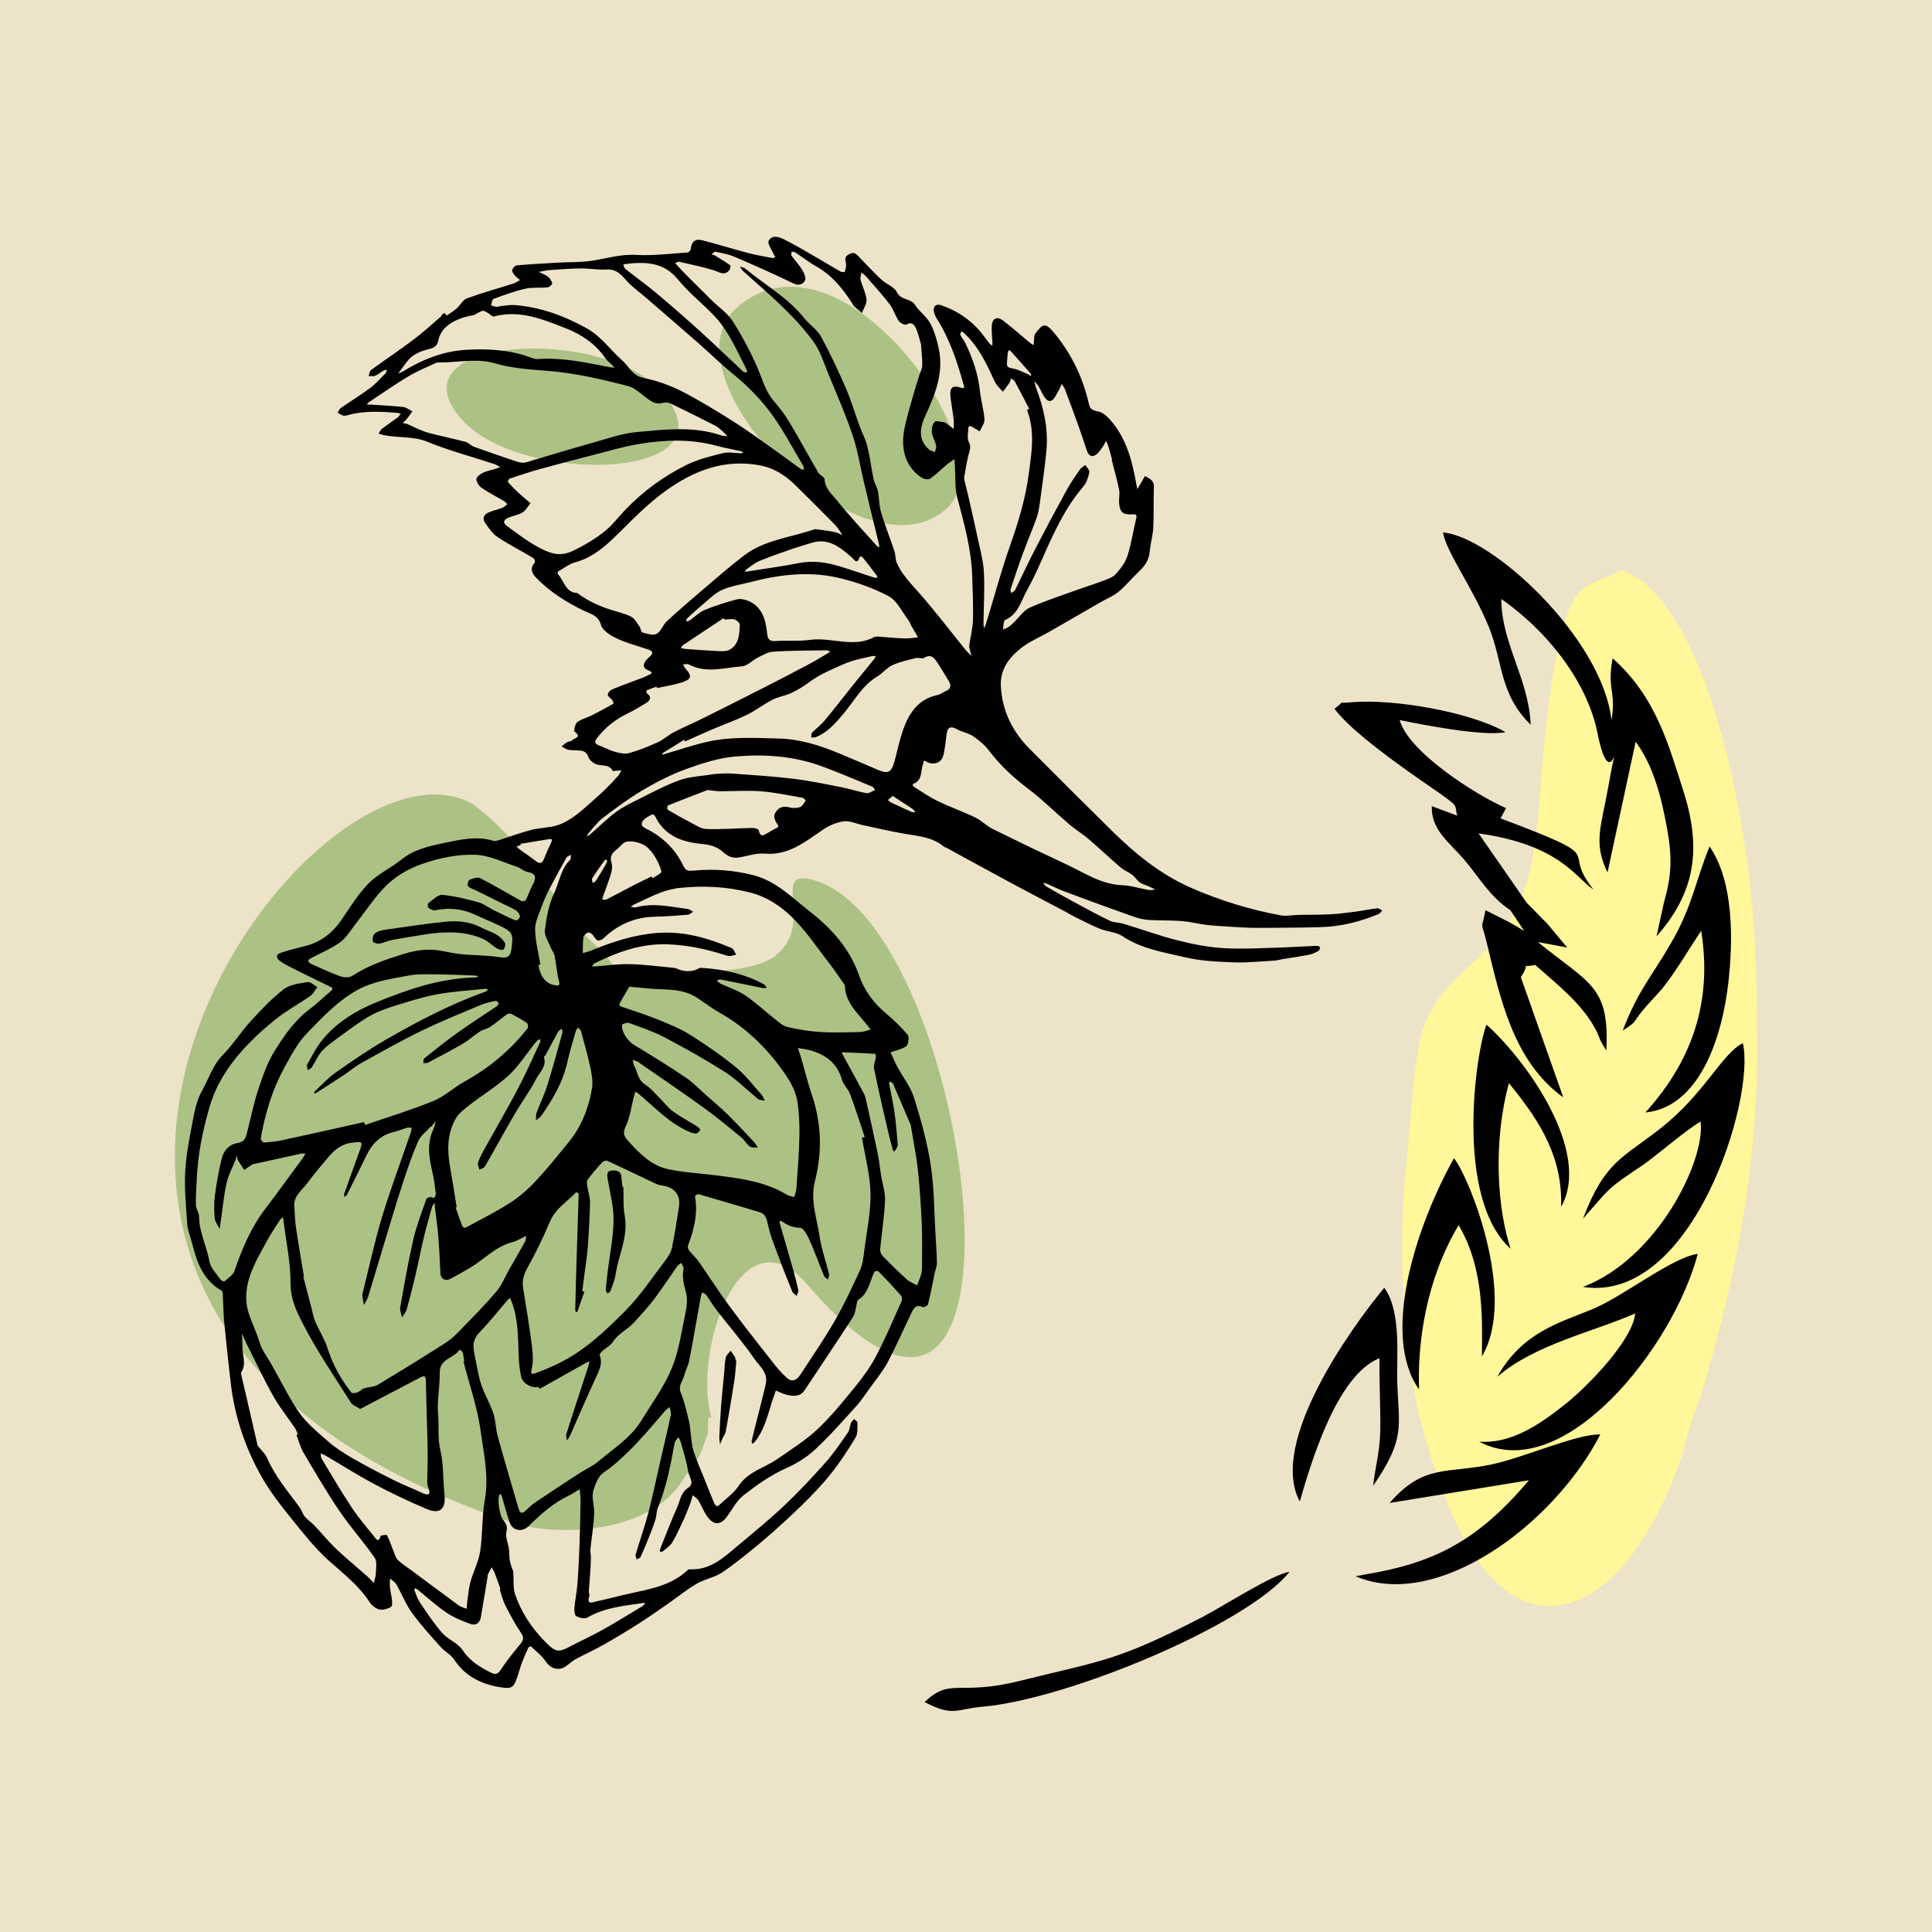 <?xml version="1.0" encoding="UTF-8"?>
<!DOCTYPE svg PUBLIC "-//W3C//DTD SVG 1.1//EN" "http://www.w3.org/Graphics/SVG/1.1/DTD/svg11.dtd">
<!-- Creator: CorelDRAW -->
<svg xmlns="http://www.w3.org/2000/svg" xml:space="preserve" width="120px" height="120px" version="1.1" style="shape-rendering:geometricPrecision; text-rendering:geometricPrecision; image-rendering:optimizeQuality; fill-rule:evenodd; clip-rule:evenodd"
viewBox="0 0 40.476 40.476"
 xmlns:xlink="http://www.w3.org/1999/xlink"
 xmlns:xodm="http://www.corel.com/coreldraw/odm/2003">
 <defs>
  <style type="text/css">
   <![CDATA[
    .fil1 {fill:#ABC284}
    .fil0 {fill:#EDE3C8}
    .fil2 {fill:#FFF799}
    .fil3 {fill:black;fill-rule:nonzero}
   ]]>
  </style>
 </defs>
 <g id="Layer_x0020_1">
  <rect class="fil0" width="40.476" height="40.476"/>
  <path class="fil1" d="M16.178 20.073c-0.972,0.549 -3.341,0.141 -3.341,0.141 -0.313,-0.426 -0.431,-0.427 -0.739,-0.801 -0.578,-0.7 -1.148,-1.806 -2.202,-2.571 -3.398,-1.907 -12.58,10.581 0.841,15.058 0.865,0.288 2.903,0.273 3.598,-0.943l0.322 -0.463 0.174 -0.46 0.009 -0.332 0.062 0.002c-0.395,-1.44 0.64,-4.419 2.025,-2.776 5.199,5.976 3.455,-7.724 0.057,-8.505 -0.855,-0.197 0.156,0.976 -0.806,1.65z"/>
  <path class="fil2" d="M36.591 17.952c-0.856,-5.776 -2.626,-6.003 -2.626,-6.003 -0.766,0.408 -1.022,0.083 -1.368,1.87 -0.578,2.984 -0.001,4.772 -1.591,6.214 -1.434,1.3 -1.252,1.375 -1.556,4.465 -0.154,1.566 -0.056,3.483 0.234,4.918l0 0c0.165,0.815 0.445,1.571 0.632,2.048 1.328,3.387 3.633,2.61 4.868,-0.813 0.115,-0.318 0.1,-0.374 0.199,-0.701 0.09,-0.298 0.159,-0.424 0.25,-0.72 0.606,-1.973 1.191,-4.534 1.18,-7.252 -0.004,-0.839 -0.015,-1.919 -0.064,-2.511 -0.038,-0.459 -0.047,-0.579 -0.092,-1.002 -0.022,-0.208 -0.04,-0.37 -0.066,-0.513z"/>
  <path class="fil3" d="M30.232 11.156c0.067,0.411 0.613,1.137 0.958,1.975 0.302,0.735 0.215,1.406 0.878,2.051 -0.037,-0.957 -0.617,-1.71 -0.615,-2.633 1.107,0.779 1.827,1.865 2.012,2.797 0.298,1.491 0.495,-0.379 0.231,1.129 -0.144,0.82 -0.326,1.177 -0.018,1.803l0.59 -2.74c0.374,0.513 0.539,1.162 0.659,1.828 0.111,0.62 0.092,0.979 -0.069,1.55l-0.153 0.7c0.821,-0.928 0.948,-1.851 0.555,-3.068 -0.294,-0.911 -0.561,-1.948 -1.475,-2.756 -0.124,0.674 0.078,0.669 -0.023,1.297 -0.2,-1.737 -2.52,-3.856 -3.53,-3.933zm0.3 5.933l-0.536 -0.2c-0.015,0.508 0.372,0.758 0.694,1.138 0.297,0.35 0.519,0.757 0.953,1.042l0.288 0.433 -0.305 -0.179 -0.504 -0.254c-0.094,0.477 -0.098,0.173 0.024,0.674 0.28,1.149 0.55,2.489 1.605,3.247l-0.889 -2.517c0.261,-0.398 -0.104,-0.172 0.3,-0.258 0.456,0.401 0.972,0.81 1.249,1.32 0.145,0.265 0.04,0.153 0.242,0.473 0.069,-1.351 -0.345,-1.389 -1.435,-2.272l0.615 0.115 -0.423 -0.507c-0.187,-0.184 -0.242,-0.251 -0.42,-0.424l-1.013 -1.46c1.72,0.239 2.049,0.952 2.407,1.175 -0.733,-0.909 0.441,-0.588 -1.947,-1.49l0.115 -0.215c-0.615,-0.265 -2.042,-1.169 -2.228,-1.845 0.498,0.102 1.748,0.347 2.218,0.254 -0.725,-0.42 -2.352,-0.708 -3.241,-0.625 -0.331,0.031 -0.086,-0.05 -0.343,0.134 0.349,0.482 1.448,1.251 2.005,1.634 0.673,0.461 0.487,0.359 0.569,0.607zm-11.162 18.569c0.592,0.314 0.66,0.147 1.218,0.098 1.777,-0.156 5.54,-1.714 6.428,-2.826 -0.36,0.054 -1.369,0.711 -1.831,0.95 -1.8,0.928 -2.081,0.903 -3.817,1.334 -1.314,0.327 -1.442,-0.081 -1.998,0.444zm13.336 -10.373c0.647,-1.155 -0.725,-3.068 -1.563,-3.818 -0.226,0.571 -0.674,3.63 0.505,4.695 -0.278,-0.837 -0.374,-2.222 -0.036,-3.469 0.718,0.871 1.122,1.6 1.094,2.592zm-2.147 0.382c0.55,0.93 0.49,2.028 0.488,2.75 0.756,-1.279 -0.299,-3.82 -0.587,-4.151 -0.823,1.48 -1.524,3.732 -0.73,4.844 -0.037,-1.002 0.153,-2.31 0.829,-3.443zm-3.328 5.79c0.229,-0.788 0.766,-2.64 1.669,-3.003 -0.003,0.42 0.014,0.879 0.019,1.334 0.006,0.597 -0.087,0.815 -0.152,1.34 0.683,-0.991 0.538,-1.235 0.506,-2.162 -0.018,-0.546 0.092,-1.485 -0.272,-1.988 -0.685,0.827 -2.434,3.249 -1.77,4.479zm8.977 -10.859c0.106,-0.921 0.112,-2.137 -0.393,-2.865 -0.301,0.747 -0.358,1.249 -0.805,2.022 -0.431,0.747 -0.682,0.974 -1.014,1.835 0.331,-0.207 0.184,-0.152 0.485,-0.499 0.08,-0.092 0.186,-0.202 0.215,-0.236l0.132 -0.148c0.287,-0.361 0.553,-0.82 0.812,-1.207 0.209,1.298 -0.063,2.587 -1.17,3.808 1.175,-0.119 1.619,-1.663 1.738,-2.71zm-3.043 4.933c0.604,-0.691 0.511,-0.622 1.241,-1.115 0.291,-0.197 0.931,-0.757 1.222,-0.918 0.102,0.824 -0.909,2.872 -2.464,3.464 2.293,0.351 3.621,-3.952 3.349,-5.107 -0.432,0.208 -0.8,1.058 -1.72,1.781 -0.799,0.628 -1.174,0.694 -1.628,1.895zm-4.766 7.492c1.701,0.73 4.145,-1.07 5.128,-2.97 -0.473,-0.021 -1.593,0.482 -2.285,0.629 -0.914,0.194 -1.414,-0.021 -2.129,0.805l2.918 -0.475c-1.074,1.273 -1.988,1.732 -3.418,1.971l-0.214 0.04zm2.97 -4.179c0.779,-0.678 2.03,-0.946 2.888,-1.327 -0.046,0.547 -0.974,1.508 -1.452,1.891 -0.574,0.46 -1.166,0.845 -1.815,0.795 1.752,0.934 4.065,-1.969 4.578,-3.934 -0.543,0.075 -1.55,0.888 -2.214,1.162 -0.671,0.278 -1.462,0.477 -1.985,1.413z"/>
  <path class="fil1" d="M15.425 6.457c-1.601,1.441 2.639,5.788 4.405,4.199 1.325,-1.192 -2.236,-6.15 -4.405,-4.199z"/>
  <path class="fil1" d="M9.683 8.798c1.256,1.397 5.851,1.27 4.163,-0.606 -1.248,-1.387 -5.724,-1.129 -4.163,0.606z"/>
  <g id="_2553314260304">
   <path class="fil3" d="M12.721 18.035l-0.017 -0.024c-0.012,-0.001 -0.03,0.004 -0.037,0.013 -0.089,0.125 -0.179,0.249 -0.261,0.378 -0.014,0.022 0.008,0.066 0.013,0.1 0.025,-0.019 0.057,-0.034 0.073,-0.06 0.072,-0.114 0.14,-0.231 0.209,-0.348 0.009,-0.016 0.012,-0.035 0.02,-0.059zm5.982 -1.361c-0.041,0.035 -0.071,0.061 -0.102,0.087 0.024,0.018 0.045,0.042 0.072,0.054 0.142,0.067 0.285,0.132 0.429,0.196 0.021,0.009 0.049,0.004 0.073,0.006 -0.015,-0.022 -0.026,-0.049 -0.046,-0.063 -0.107,-0.072 -0.216,-0.142 -0.324,-0.212 -0.033,-0.022 -0.065,-0.043 -0.102,-0.068zm2.43 -9.339c-0.008,0.024 -0.019,0.044 -0.021,0.065 -0.007,0.064 -0.009,0.129 -0.016,0.194 -0.01,0.088 0.023,0.109 0.114,0.124 0.122,0.02 0.237,0.086 0.354,0.134 0.016,0.007 0.027,0.023 0.04,0.034 -0.004,-0.02 -0.001,-0.047 -0.013,-0.061 -0.136,-0.157 -0.275,-0.312 -0.414,-0.466 -0.008,-0.01 -0.023,-0.013 -0.044,-0.024zm-10.227 10.343c0.001,0.009 0.002,0.018 0.003,0.027 -0.029,0.009 -0.059,0.018 -0.088,0.027 0.01,0.013 0.018,0.03 0.031,0.039 0.125,0.09 0.254,0.176 0.377,0.27 0.082,0.062 0.129,0.048 0.167,-0.045 0.046,-0.115 0.095,-0.229 0.149,-0.34 0.039,-0.078 0.01,-0.085 -0.059,-0.073 -0.193,0.033 -0.387,0.063 -0.58,0.095zm4.275 -4.697c-0.006,-0.011 -0.013,-0.022 -0.02,-0.032 -0.283,0.188 -0.566,0.375 -0.848,0.564 -0.021,0.014 -0.034,0.04 -0.051,0.061 0.031,0.007 0.061,0.019 0.092,0.021 0.237,0.017 0.474,0.036 0.712,0.047 0.074,0.003 0.161,0.004 0.221,-0.03 0.2,-0.115 0.202,-0.326 0.212,-0.522 0.002,-0.037 -0.065,-0.099 -0.111,-0.112 -0.064,-0.018 -0.137,0 -0.207,0.003zm-3.859 7.227c-0.014,0.002 -0.028,0.005 -0.042,0.008 0.04,0.249 0.159,0.395 0.345,0.424 0.07,0.01 0.113,0.021 0.085,-0.088 -0.044,-0.172 -0.056,-0.353 -0.091,-0.528 -0.012,-0.06 -0.058,-0.113 -0.081,-0.173 -0.047,-0.121 -0.137,-0.25 -0.123,-0.364 0.034,-0.264 0.082,-0.538 0.194,-0.774 0.111,-0.231 0.137,-0.506 0.334,-0.697 0.021,-0.021 0.014,-0.071 0.02,-0.107 -0.033,0.019 -0.08,0.031 -0.096,0.059 -0.126,0.223 -0.249,0.448 -0.367,0.675 -0.059,0.115 -0.111,0.235 -0.154,0.357 -0.055,0.155 -0.138,0.316 -0.135,0.474 0.004,0.245 0.071,0.489 0.111,0.734zm5.718 -8.846c-0.142,0.044 -0.285,0.084 -0.425,0.132 -0.234,0.081 -0.469,0.162 -0.699,0.256 -0.099,0.041 -0.186,0.114 -0.276,0.176 -0.016,0.011 -0.022,0.037 -0.032,0.055 0.017,-0.003 0.035,-0.006 0.053,-0.009 0.36,-0.058 0.722,-0.105 1.08,-0.176 0.296,-0.058 0.578,-0.014 0.858,0.071 0.241,0.073 0.479,0.157 0.719,0.235 0.02,0.006 0.044,0 0.066,0 -0.006,-0.016 -0.007,-0.035 -0.017,-0.047 -0.098,-0.13 -0.197,-0.258 -0.299,-0.385 -0.008,-0.011 -0.054,-0.009 -0.056,-0.005 -0.057,0.178 -0.111,0.061 -0.177,0.004 -0.227,-0.195 -0.456,-0.392 -0.795,-0.307zm-3.388 7c0.007,0.012 0.015,0.024 0.022,0.037 0.065,-0.047 0.191,-0.109 0.184,-0.137 -0.032,-0.125 -0.091,-0.247 -0.163,-0.356 -0.057,-0.085 -0.137,-0.172 -0.227,-0.215 -0.1,-0.048 -0.228,-0.075 -0.336,-0.059 -0.079,0.013 -0.143,0.112 -0.216,0.169 -0.09,0.069 -0.145,0.142 -0.106,0.268 0.02,0.066 0.015,0.15 -0.005,0.218 -0.048,0.164 -0.111,0.324 -0.168,0.485 -0.008,0.024 -0.015,0.048 -0.022,0.072 0.031,0.001 0.067,0.013 0.091,0 0.201,-0.102 0.399,-0.21 0.6,-0.314 0.114,-0.059 0.23,-0.112 0.346,-0.168zm-0.573 -12.828c0.019,-0.013 -0.021,0.007 -0.019,0.014 0.01,0.033 0.024,0.073 0.05,0.093 0.214,0.169 0.436,0.328 0.645,0.503 0.314,0.264 0.624,0.534 0.928,0.81 0.302,0.274 0.594,0.559 0.893,0.836 0.015,0.014 0.048,0.009 0.072,0.013 -0.003,-0.022 0.001,-0.047 -0.009,-0.065 -0.199,-0.383 -0.366,-0.789 -0.665,-1.11 -0.247,-0.264 -0.54,-0.488 -0.766,-0.768 -0.297,-0.366 -0.674,-0.385 -1.129,-0.326zm1.908 10.68c0.077,-0.003 0.211,-0.017 0.343,-0.008 0.43,0.031 0.86,0.057 1.287,0.109 0.34,0.041 0.677,0.112 1.013,0.178 0.177,0.034 0.348,0.094 0.525,0.123 0.055,0.01 0.119,-0.043 0.179,-0.067 -0.02,-0.023 -0.036,-0.059 -0.061,-0.069 -0.351,-0.145 -0.7,-0.295 -1.056,-0.426 -0.589,-0.217 -1.208,-0.259 -1.823,-0.204 -0.35,0.031 -0.699,0.146 -1.033,0.267 -0.313,0.115 -0.615,0.271 -0.903,0.441 -0.289,0.171 -0.561,0.375 -0.829,0.579 -0.115,0.088 -0.203,0.212 -0.302,0.322 -0.015,0.016 -0.018,0.044 -0.027,0.066 0.018,-0.012 0.038,-0.022 0.055,-0.036 0.18,-0.158 0.352,-0.327 0.543,-0.472 0.137,-0.104 0.297,-0.181 0.453,-0.259 0.293,-0.145 0.581,-0.304 0.888,-0.414 0.217,-0.077 0.46,-0.083 0.748,-0.13zm-0.163 0.337c-0.254,0.098 -0.545,0.209 -0.833,0.325 -0.012,0.005 -0.016,0.079 -0.003,0.087 0.155,0.092 0.311,0.181 0.471,0.263 0.109,0.056 0.224,0.139 0.338,0.142 0.322,0.011 0.645,-0.016 0.967,-0.022 0.045,-0.001 0.126,0.022 0.131,0.046 0.039,0.184 0.13,0.086 0.21,0.046 0.05,-0.025 0.094,-0.061 0.146,-0.083 0.063,-0.026 0.071,-0.042 0.025,-0.104 -0.038,-0.05 -0.069,-0.143 -0.048,-0.192 0.055,-0.125 0.158,-0.187 0.31,-0.145 0.069,0.02 0.153,0.019 0.22,-0.004 0.05,-0.017 0.084,-0.083 0.119,-0.133 0.004,-0.006 -0.034,-0.058 -0.057,-0.062 -0.292,-0.05 -0.584,-0.115 -0.878,-0.137 -0.288,-0.023 -0.578,0 -0.868,-0.001 -0.069,-0.001 -0.138,-0.014 -0.25,-0.026zm-4.354 16.75l0.016 -0.006c-0.038,-0.108 -0.075,-0.217 -0.116,-0.325 -0.018,-0.047 -0.047,-0.09 -0.071,-0.135 -0.028,0.053 -0.056,0.106 -0.081,0.159 -0.006,0.012 -0.001,0.028 -0.003,0.042 -0.047,0.284 -0.093,0.568 -0.142,0.851 -0.023,0.131 -0.121,0.173 -0.228,0.132 -0.172,-0.064 -0.346,-0.135 -0.496,-0.237 -0.213,-0.145 -0.405,-0.322 -0.606,-0.484 -0.016,-0.013 -0.039,-0.017 -0.059,-0.025 0.002,0.021 -0.002,0.043 0.005,0.061 0.034,0.082 0.061,0.169 0.11,0.241 0.148,0.217 0.292,0.44 0.465,0.636 0.124,0.14 0.334,0.213 0.432,0.364 0.155,0.237 0.375,0.359 0.608,0.476 0.065,0.032 0.125,0.027 0.182,-0.061 0.126,-0.195 0.274,-0.375 0.421,-0.555 0.067,-0.082 0.069,-0.136 0.006,-0.229 -0.124,-0.184 -0.229,-0.382 -0.329,-0.58 -0.052,-0.102 -0.077,-0.216 -0.114,-0.325zm-0.538 -26.701c-0.322,0.055 -0.682,0.199 -0.747,0.527 -0.031,0.153 -0.123,0.166 -0.24,0.197 -0.112,0.029 -0.227,0.077 -0.317,0.147 -0.089,0.07 -0.15,0.176 -0.223,0.268 -0.022,0.027 -0.04,0.058 -0.059,0.086 0.032,-0.015 0.067,-0.026 0.098,-0.045 0.406,-0.249 0.842,-0.423 1.321,-0.451 0.419,-0.024 0.839,-0.006 1.245,0.123 0.086,0.027 0.175,0.075 0.259,0.07 0.512,-0.036 1.005,0.073 1.5,0.17 0.035,0.007 0.071,0.007 0.106,0.01 -0.022,-0.024 -0.044,-0.047 -0.067,-0.07 -0.043,-0.043 -0.094,-0.08 -0.128,-0.129 -0.203,-0.299 -0.495,-0.495 -0.816,-0.621 -0.483,-0.189 -0.973,-0.398 -1.518,-0.252 -0.032,0.008 -0.08,-0.05 -0.123,-0.073 -0.037,-0.02 -0.081,-0.053 -0.113,-0.045 -0.063,0.017 -0.119,0.058 -0.178,0.088zm-3.721 23.463c0.009,-0.005 0.019,-0.009 0.028,-0.013 -0.019,-0.044 -0.032,-0.092 -0.058,-0.131 -0.151,-0.222 -0.322,-0.433 -0.453,-0.666 -0.198,-0.351 -0.37,-0.717 -0.551,-1.078 -0.04,-0.078 -0.073,-0.16 -0.109,-0.239 0.004,0.092 0.013,0.184 0.011,0.276 -0.003,0.181 0.09,0.368 -0.027,0.544 -0.008,0.012 0,0.036 0.004,0.054 0.031,0.135 0.064,0.27 0.095,0.404 0.082,0.356 0.162,0.711 0.245,1.066 0.004,0.017 0.023,0.029 0.034,0.044 0.056,0.072 0.129,0.136 0.164,0.217 0.165,0.383 0.431,0.698 0.676,1.027 0.047,0.063 0.067,0.146 0.116,0.206 0.058,0.069 0.139,0.119 0.202,0.186 0.149,0.157 0.285,0.328 0.442,0.478 0.211,0.201 0.438,0.386 0.656,0.579 0.051,0.045 0.097,0.097 0.145,0.145 0.015,-0.065 0.042,-0.131 0.043,-0.197 0.003,-0.111 0.029,-0.251 -0.025,-0.329 -0.233,-0.336 -0.509,-0.643 -0.738,-0.981 -0.268,-0.394 -0.508,-0.807 -0.751,-1.218 -0.067,-0.114 -0.1,-0.249 -0.149,-0.374zm12.869 -6.495c-0.097,-0.227 -0.233,-0.546 -0.371,-0.865 -0.009,-0.02 -0.042,-0.03 -0.064,-0.045 -0.006,0.015 -0.019,0.032 -0.017,0.046 0.037,0.199 0.084,0.397 0.112,0.597 0.032,0.228 0.05,0.458 0.068,0.687 0.003,0.032 -0.028,0.068 -0.045,0.101 -0.007,0.014 -0.02,0.025 -0.03,0.038 -0.01,-0.015 -0.026,-0.028 -0.03,-0.044 -0.034,-0.123 -0.067,-0.247 -0.096,-0.372 -0.101,-0.438 -0.204,-0.876 -0.294,-1.317 -0.017,-0.079 0.027,-0.17 0.038,-0.256 0.003,-0.019 -0.012,-0.059 -0.02,-0.06 -0.214,-0.013 -0.427,-0.022 -0.64,-0.031 -0.018,-0.001 -0.036,-0.002 -0.053,-0.002 0.004,0.015 0.007,0.032 0.014,0.046 0.147,0.268 0.294,0.535 0.439,0.804 0.022,0.04 0.038,0.084 0.048,0.129 0.084,0.379 0.17,0.758 0.249,1.139 0.031,0.151 0.046,0.306 0.07,0.46 0.029,0.176 0.091,0.353 0.084,0.527 -0.015,0.341 -0.071,0.681 -0.102,1.022 -0.004,0.046 0.019,0.108 0.052,0.141 0.165,0.169 0.333,0.334 0.508,0.493 0.06,0.053 0.142,0.081 0.213,0.121 0.028,-0.072 0.06,-0.141 0.081,-0.214 0.015,-0.052 0.022,-0.108 0.022,-0.162 0.001,-0.307 0.008,-0.613 -0.005,-0.919 -0.017,-0.375 -0.041,-0.75 -0.081,-1.123 -0.029,-0.28 -0.088,-0.557 -0.15,-0.941zm-5.317 -9.152c-0.002,-0.01 -0.005,-0.02 -0.007,-0.03 -0.069,0.025 -0.139,0.047 -0.207,0.076 -0.007,0.003 -0.009,0.053 0.002,0.062 0.122,0.091 0.06,0.159 -0.029,0.214 -0.126,0.077 -0.255,0.152 -0.388,0.217 -0.25,0.122 -0.46,0.292 -0.629,0.512 -0.049,0.064 -0.053,0.114 0.038,0.147 0.113,0.042 0.22,0.103 0.335,0.135 0.098,0.027 0.213,0.054 0.305,0.028 0.205,-0.057 0.405,-0.139 0.599,-0.227 0.118,-0.054 0.216,-0.148 0.331,-0.208 0.21,-0.108 0.428,-0.2 0.639,-0.306 0.445,-0.221 0.888,-0.446 1.331,-0.671 0.285,-0.145 0.569,-0.293 0.852,-0.443 0.13,-0.069 0.256,-0.147 0.384,-0.221 0.028,-0.016 0.053,-0.036 0.08,-0.053 -0.034,-0.009 -0.067,-0.025 -0.1,-0.024 -0.366,0.006 -0.733,0.005 -1.098,0.028 -0.11,0.006 -0.219,0.071 -0.322,0.123 -0.114,0.056 -0.218,0.176 -0.333,0.184 -0.371,0.028 -0.751,0.156 -1.117,-0.039 -0.031,-0.017 -0.08,-0.001 -0.12,0 0.02,0.033 0.035,0.07 0.061,0.098 0.121,0.132 0.121,0.203 -0.046,0.264 -0.179,0.066 -0.374,0.091 -0.561,0.134zm4.557 -1.073c0.036,-0.003 0.055,-0.008 0.073,-0.007 0.185,0.014 0.369,0.033 0.554,0.039 0.095,0.004 0.191,-0.014 0.286,-0.023 -0.048,-0.082 -0.096,-0.163 -0.143,-0.246 -0.018,-0.032 -0.027,-0.071 -0.049,-0.1 -0.138,-0.178 -0.243,-0.419 -0.425,-0.516 -0.334,-0.178 -0.705,-0.306 -1.076,-0.39 -0.616,-0.138 -1.235,-0.059 -1.842,0.101 -0.111,0.029 -0.224,0.048 -0.333,0.079 -0.096,0.027 -0.195,0.054 -0.281,0.1 -0.088,0.047 -0.166,0.115 -0.242,0.181 -0.151,0.127 -0.298,0.258 -0.444,0.391 -0.016,0.014 -0.015,0.047 -0.021,0.071 0.024,-0.008 0.052,-0.011 0.072,-0.025 0.105,-0.072 0.198,-0.17 0.312,-0.218 0.218,-0.09 0.445,-0.161 0.673,-0.222 0.076,-0.02 0.174,0 0.249,0.033 0.294,0.129 0.358,0.399 0.389,0.682 0.011,0.105 0.041,0.166 0.17,0.157 0.241,-0.017 0.486,0.009 0.724,-0.024 0.456,-0.064 0.926,0.18 1.354,-0.063zm-7.567 19.581c0.013,0.195 -0.006,0.346 0.038,0.476 0.126,0.37 0.338,0.693 0.612,0.976 0.229,0.237 0.289,0.252 0.534,0.122 0.229,-0.122 0.466,-0.228 0.692,-0.355 0.283,-0.158 0.558,-0.33 0.836,-0.497 0.021,-0.013 0.034,-0.04 0.051,-0.061 -0.012,-0.001 -0.025,-0.004 -0.037,-0.003 -0.401,0.062 -0.81,0.092 -1.175,0.307 -0.055,0.032 -0.164,0.005 -0.23,-0.029 -0.035,-0.019 -0.045,-0.114 -0.04,-0.173 0.015,-0.17 0.051,-0.339 0.064,-0.509 0.021,-0.272 0.033,-0.544 0.043,-0.816 0.011,-0.305 0.017,-0.609 0.022,-0.914 0.001,-0.083 -0.012,-0.166 -0.018,-0.249 -0.073,0.043 -0.143,0.093 -0.219,0.129 -0.33,0.156 -0.597,0.395 -0.854,0.647 -0.135,0.132 -0.336,0.097 -0.396,-0.083 -0.06,-0.177 -0.107,-0.359 -0.161,-0.538 -0.006,-0.021 -0.022,-0.039 -0.033,-0.059 -0.007,0.009 -0.016,0.017 -0.021,0.028 -0.044,0.084 0.008,0.406 0.058,0.485 0.051,0.081 0.129,0.145 0.092,0.28 -0.03,0.107 0.034,0.239 0.051,0.36 0.012,0.087 0.005,0.178 0.022,0.264 0.019,0.089 0.056,0.174 0.069,0.212zm10.762 -24.337c0.016,-0.006 0.032,-0.013 0.048,-0.02 -0.1,-0.192 -0.198,-0.385 -0.302,-0.575 -0.015,-0.029 -0.055,-0.044 -0.083,-0.065 -0.009,0.03 -0.01,0.065 -0.027,0.089 -0.043,0.066 -0.093,0.128 -0.14,0.191 -0.044,-0.049 -0.093,-0.095 -0.131,-0.149 -0.035,-0.048 -0.06,-0.104 -0.085,-0.159 -0.15,-0.335 -0.319,-0.658 -0.59,-0.915 -0.018,-0.018 -0.041,-0.03 -0.061,-0.045 -0.01,0.025 -0.035,0.058 -0.027,0.074 0.03,0.061 0.078,0.113 0.107,0.174 0.154,0.321 0.27,0.654 0.307,1.012 0.02,0.197 0.081,0.39 0.094,0.587 0.006,0.081 -0.064,0.167 -0.099,0.251 -0.046,-0.027 -0.091,-0.054 -0.136,-0.08 -0.022,-0.013 -0.045,-0.028 -0.068,-0.033 -0.01,-0.002 -0.035,0.023 -0.035,0.036 -0.002,0.1 -0.031,0.216 0.009,0.296 0.054,0.105 0.019,0.179 -0.005,0.272 -0.039,0.152 -0.062,0.309 -0.09,0.465 -0.004,0.026 0.001,0.055 0.007,0.082 0.023,0.099 0.051,0.197 0.073,0.296 0.071,0.311 0.143,0.622 0.209,0.934 0.048,0.227 0.112,0.455 0.123,0.685 0.018,0.358 -0.004,0.717 -0.009,1.076 0,0.032 0.007,0.064 0.011,0.097 0.013,-0.029 0.031,-0.057 0.04,-0.088 0.17,-0.556 0.321,-1.119 0.514,-1.667 0.17,-0.482 0.316,-0.968 0.383,-1.473 0.06,-0.448 0.138,-0.902 -0.037,-1.348zm-2.15 7.348l-0.014 0.014c-0.004,0.014 0,0.03 -0.006,0.042 -0.069,0.145 -0.002,0.361 -0.219,0.433 -0.003,0.001 -0.002,0.045 0.007,0.051 0.171,0.106 0.336,0.222 0.515,0.309 0.257,0.124 0.528,0.219 0.785,0.343 0.13,0.063 0.235,0.176 0.365,0.241 0.519,0.256 1.042,0.507 1.566,0.752 0.369,0.173 0.711,0.409 1.143,0.425 0.187,0.006 0.371,0.069 0.557,0.101 0.045,0.007 0.095,-0.007 0.142,-0.011 -0.05,-0.024 -0.1,-0.047 -0.15,-0.07 -0.059,-0.026 -0.126,-0.041 -0.177,-0.078 -0.059,-0.044 -0.098,-0.114 -0.157,-0.158 -0.077,-0.059 -0.173,-0.093 -0.245,-0.156 -0.227,-0.194 -0.443,-0.401 -0.67,-0.594 -0.131,-0.112 -0.28,-0.201 -0.41,-0.313 -0.286,-0.243 -0.553,-0.511 -0.851,-0.737 -0.31,-0.235 -0.59,-0.491 -0.825,-0.802 -0.089,-0.118 -0.211,-0.219 -0.334,-0.303 -0.1,-0.068 -0.232,-0.088 -0.339,-0.147 -0.13,-0.072 -0.198,-0.045 -0.216,0.103 -0.016,0.138 -0.032,0.277 -0.06,0.412 -0.028,0.142 -0.119,0.22 -0.269,0.201 -0.047,-0.006 -0.09,-0.037 -0.138,-0.058zm-8.25 -5.391c-0.069,0.082 -0.107,0.157 -0.169,0.193 -0.081,0.049 -0.181,0.065 -0.271,0.099 -0.106,0.04 -0.17,0.101 -0.045,0.191 0.209,0.15 0.413,0.311 0.639,0.432 0.222,0.12 0.443,0.221 0.73,0.083 0.243,-0.116 0.469,-0.25 0.674,-0.415 0.154,-0.123 0.276,-0.287 0.413,-0.431 0.377,-0.397 0.814,-0.718 1.302,-0.958 0.237,-0.116 0.501,-0.181 0.759,-0.245 0.117,-0.029 0.248,0.001 0.372,0.003 0.018,0 0.035,-0.006 0.053,-0.009 -0.014,-0.011 -0.027,-0.028 -0.043,-0.032 -0.174,-0.04 -0.351,-0.071 -0.523,-0.117 -0.538,-0.146 -1.081,-0.125 -1.621,-0.036 -0.332,0.055 -0.658,0.155 -0.986,0.238 -0.366,0.094 -0.732,0.189 -1.096,0.29 -0.212,0.059 -0.421,0.129 -0.629,0.199 -0.018,0.006 -0.039,0.064 -0.032,0.072 0.072,0.08 0.148,0.155 0.226,0.228 0.069,0.064 0.142,0.124 0.247,0.215zm-2.017 8.532c-0.042,-0.018 -0.092,-0.029 -0.124,-0.059 -0.017,-0.015 -0.016,-0.084 0,-0.095 0.093,-0.067 0.199,-0.182 0.291,-0.174 0.256,0.023 0.51,0.088 0.76,0.156 0.111,0.031 0.209,0.109 0.315,0.163 0.117,0.059 0.236,0.115 0.355,0.17 0.042,0.02 0.089,0.046 0.131,0.042 0.026,-0.002 0.071,-0.058 0.067,-0.083 -0.008,-0.043 -0.038,-0.095 -0.075,-0.118 -0.094,-0.058 -0.197,-0.102 -0.297,-0.151 -0.182,-0.09 -0.364,-0.18 -0.546,-0.271 -0.059,-0.029 -0.128,-0.047 -0.171,-0.091 -0.018,-0.019 0.004,-0.121 0.03,-0.132 0.07,-0.029 0.17,-0.064 0.227,-0.035 0.293,0.149 0.575,0.32 0.863,0.478 0.022,0.012 0.081,0.001 0.09,-0.016 0.054,-0.107 0.092,-0.222 0.148,-0.328 0.069,-0.134 0.085,-0.228 -0.106,-0.263 -0.083,-0.015 -0.155,-0.087 -0.238,-0.114 -0.285,-0.092 -0.571,-0.238 -0.86,-0.247 -0.377,-0.012 -0.758,0.066 -1.126,0.196 -0.323,0.115 -0.599,0.287 -0.822,0.534 -0.204,0.225 -0.374,0.482 -0.562,0.722 -0.104,0.132 -0.193,0.288 -0.325,0.383 -0.187,0.135 -0.406,0.223 -0.611,0.333 -0.022,0.012 -0.053,0.035 -0.053,0.053 -0.001,0.02 0.026,0.049 0.047,0.059 0.206,0.092 0.409,0.189 0.621,0.265 0.075,0.027 0.191,0.032 0.253,-0.008 0.346,-0.226 0.731,-0.354 1.12,-0.472 0.171,-0.052 0.357,-0.081 0.535,-0.076 0.202,0.005 0.401,0.071 0.604,0.091 0.28,0.029 0.564,0.023 0.841,0.067 0.176,0.028 0.217,-0.04 0.236,-0.184 0.04,-0.315 0.027,-0.345 -0.261,-0.483 -0.158,-0.076 -0.321,-0.14 -0.479,-0.215 -0.278,-0.131 -0.566,-0.169 -0.878,-0.097zm5.254 -3.542c-0.006,-0.012 -0.012,-0.023 -0.018,-0.035 -0.15,0.092 -0.301,0.185 -0.45,0.278 -0.005,0.004 -0.001,0.022 -0.002,0.034 0.017,-0.005 0.033,-0.011 0.05,-0.016 0.309,-0.089 0.613,-0.197 0.927,-0.263 0.478,-0.1 0.964,-0.072 1.451,-0.06 0.456,0.011 0.867,0.145 1.276,0.314 0.275,0.113 0.547,0.233 0.82,0.349 0.194,0.082 0.269,0.045 0.33,-0.17 0.058,-0.207 0.099,-0.42 0.167,-0.624 0.124,-0.374 0.313,-0.692 0.743,-0.781 0.057,-0.011 0.106,-0.057 0.161,-0.078 0.119,-0.046 0.125,-0.125 0.067,-0.22 -0.072,-0.121 -0.146,-0.24 -0.222,-0.358 -0.069,-0.106 -0.134,-0.219 -0.295,-0.12 -0.04,0.024 -0.112,-0.011 -0.164,0.002 -0.167,0.042 -0.34,0.077 -0.495,0.148 -0.119,0.054 -0.206,0.172 -0.32,0.24 -0.306,0.181 -0.468,0.49 -0.684,0.75 -0.174,0.21 -0.345,0.417 -0.606,0.521 -0.027,0.011 -0.062,0.003 -0.093,0.003 0.005,-0.033 -0.001,-0.078 0.018,-0.098 0.082,-0.086 0.181,-0.157 0.257,-0.247 0.187,-0.223 0.363,-0.455 0.546,-0.682 0.164,-0.205 0.331,-0.407 0.497,-0.612 0.015,-0.018 0.024,-0.042 0.036,-0.064 -0.026,0 -0.053,-0.005 -0.078,0.001 -0.2,0.046 -0.397,0.081 -0.593,0.167 -0.258,0.114 -0.513,0.218 -0.74,0.389 -0.112,0.085 -0.237,0.159 -0.365,0.219 -0.123,0.057 -0.267,0.075 -0.387,0.137 -0.185,0.095 -0.351,0.227 -0.537,0.317 -0.24,0.117 -0.493,0.206 -0.738,0.311 -0.188,0.08 -0.373,0.165 -0.559,0.248zm8.938 -5.903l0.009 -0.002c-0.026,-0.094 -0.051,-0.189 -0.08,-0.282 -0.012,-0.038 -0.033,-0.074 -0.05,-0.111 -0.017,0.035 -0.029,0.071 -0.051,0.102 -0.046,0.063 -0.087,0.135 -0.147,0.181 -0.095,0.075 -0.165,0.027 -0.2,-0.076 -0.056,-0.162 -0.107,-0.324 -0.164,-0.485 -0.096,-0.268 -0.195,-0.534 -0.296,-0.801 -0.015,-0.04 -0.045,-0.075 -0.068,-0.113 -0.017,0.038 -0.031,0.076 -0.05,0.113 -0.026,0.049 -0.054,0.097 -0.082,0.146 -0.072,0.127 -0.156,0.132 -0.235,0.007 -0.042,-0.066 -0.073,-0.141 -0.114,-0.208 -0.026,-0.043 -0.062,-0.08 -0.093,-0.119 0.013,0.05 0.021,0.102 0.04,0.15 0.162,0.425 0.257,0.863 0.213,1.319 -0.035,0.36 -0.088,0.718 -0.136,1.076 -0.015,0.106 -0.031,0.215 -0.066,0.314 -0.092,0.257 -0.199,0.508 -0.293,0.763 -0.089,0.242 -0.171,0.488 -0.252,0.733 -0.009,0.025 0.004,0.057 0.007,0.086 0.028,-0.019 0.069,-0.033 0.083,-0.059 0.141,-0.284 0.273,-0.572 0.418,-0.853 0.211,-0.408 0.427,-0.813 0.648,-1.216 0.086,-0.158 0.187,-0.307 0.289,-0.456 0.028,-0.041 0.079,-0.066 0.12,-0.098 0.03,0.052 0.092,0.111 0.082,0.154 -0.023,0.105 -0.059,0.221 -0.128,0.3 -0.257,0.296 -0.446,0.633 -0.616,0.982 -0.192,0.393 -0.348,0.807 -0.562,1.188 -0.123,0.219 -0.18,0.504 -0.459,0.623 -0.036,0.015 -0.031,0.13 -0.046,0.199 0.04,-0.017 0.082,-0.028 0.117,-0.051 0.042,-0.028 0.078,-0.065 0.114,-0.1 0.111,-0.105 0.203,-0.25 0.334,-0.308 0.344,-0.152 0.705,-0.267 1.06,-0.396 0.158,-0.056 0.318,-0.105 0.474,-0.165 0.092,-0.036 0.201,-0.069 0.263,-0.138 0.101,-0.111 0.201,-0.241 0.246,-0.381 0.082,-0.253 0.12,-0.519 0.183,-0.778 0.023,-0.096 -0.01,-0.1 -0.093,-0.095 -0.185,0.011 -0.248,-0.048 -0.263,-0.236 -0.008,-0.093 0.018,-0.192 -0.001,-0.282 -0.042,-0.211 -0.102,-0.418 -0.155,-0.627zm-13.722 15.66l-0.023 0.007c0.046,0.13 0.091,0.261 0.141,0.39 0.007,0.018 0.05,0.042 0.061,0.036 0.314,-0.17 0.634,-0.329 0.934,-0.521 0.197,-0.126 0.379,-0.285 0.54,-0.457 0.246,-0.263 0.472,-0.546 0.7,-0.826 0.264,-0.324 0.41,-0.706 0.481,-1.112 0.024,-0.142 -0.003,-0.299 -0.034,-0.444 -0.055,-0.26 -0.129,-0.515 -0.199,-0.772 -0.007,-0.025 -0.042,-0.042 -0.064,-0.063 -0.015,0.027 -0.036,0.052 -0.044,0.081 -0.061,0.217 -0.128,0.432 -0.177,0.652 -0.094,0.417 -0.306,0.773 -0.546,1.118 -0.026,0.037 -0.073,0.06 -0.11,0.089 0.004,-0.052 -0.005,-0.109 0.013,-0.155 0.072,-0.194 0.165,-0.381 0.226,-0.578 0.115,-0.366 0.214,-0.738 0.317,-1.108 0.006,-0.022 -0.012,-0.05 -0.019,-0.076 -0.025,0.022 -0.057,0.04 -0.073,0.067 -0.088,0.159 -0.173,0.321 -0.26,0.481 -0.01,0.018 -0.04,0.037 -0.036,0.048 0.063,0.197 -0.095,0.32 -0.167,0.462 -0.126,0.25 -0.298,0.476 -0.439,0.718 -0.214,0.366 -0.416,0.74 -0.629,1.107 -0.02,0.035 -0.076,0.049 -0.116,0.072 -0.011,-0.05 -0.043,-0.106 -0.03,-0.148 0.034,-0.1 0.084,-0.196 0.136,-0.289 0.233,-0.421 0.476,-0.836 0.7,-1.261 0.167,-0.318 0.311,-0.648 0.464,-0.973 0.008,-0.018 0.004,-0.042 0.005,-0.064 -0.02,0.008 -0.043,0.011 -0.058,0.024 -0.024,0.021 -0.043,0.047 -0.063,0.072 -0.179,0.223 -0.335,0.471 -0.543,0.663 -0.25,0.23 -0.547,0.408 -0.817,0.618 -0.109,0.085 -0.229,0.177 -0.295,0.293 -0.181,0.322 -0.176,0.674 -0.111,1.028 0.049,0.273 0.09,0.548 0.135,0.821zm0.903 -18.877c0.132,-0.011 0.221,-0.03 0.307,-0.023 0.542,0.042 1.038,0.223 1.513,0.487 0.306,0.17 0.495,0.454 0.747,0.675 0.142,0.123 0.208,0.317 0.438,0.363 0.271,0.054 0.541,0.149 0.789,0.273 0.372,0.188 0.728,0.408 1.082,0.63 0.285,0.179 0.556,0.379 0.832,0.573 0.198,0.14 0.391,0.285 0.588,0.427 0.02,0.014 0.048,0.017 0.072,0.025 -0.002,-0.027 0.003,-0.059 -0.009,-0.08 -0.216,-0.363 -0.412,-0.741 -0.66,-1.082 -0.226,-0.311 -0.499,-0.59 -0.801,-0.837 -0.259,-0.211 -0.498,-0.446 -0.749,-0.666 -0.366,-0.32 -0.735,-0.638 -1.103,-0.956 -0.122,-0.106 -0.257,-0.2 -0.367,-0.318 -0.123,-0.133 -0.224,-0.273 -0.441,-0.259 -0.178,0.012 -0.359,-0.024 -0.538,-0.022 -0.217,0.002 -0.434,0.018 -0.65,0.034 -0.079,0.005 -0.157,0.026 -0.236,0.039 0.064,0.031 0.135,0.054 0.191,0.097 0.043,0.033 0.08,0.087 0.093,0.139 0.006,0.021 -0.057,0.083 -0.093,0.087 -0.157,0.016 -0.32,-0.005 -0.471,0.029 -0.226,0.051 -0.445,0.132 -0.662,0.212 -0.032,0.012 -0.039,0.088 -0.058,0.135 0.04,0.011 0.08,0.03 0.121,0.032 0.036,0.001 0.072,-0.015 0.065,-0.014zm-0.762 22.11l0.017 -0.005c-0.01,-0.064 -0.016,-0.129 -0.034,-0.191 -0.006,-0.022 -0.043,-0.035 -0.066,-0.052 -0.107,0.184 -0.418,0.181 -0.413,0.479 0.004,0.297 -0.061,0.599 -0.034,0.892 0.022,0.242 -0.014,0.483 0.046,0.73 0.072,0.299 0.053,0.619 0.087,0.928 0.034,0.307 -0.092,0.429 -0.374,0.309 -0.374,-0.159 -0.743,-0.334 -1.102,-0.525 -0.344,-0.183 -0.674,-0.394 -1.01,-0.591 -0.034,-0.021 -0.073,-0.032 -0.11,-0.048 0.007,0.038 0.005,0.081 0.024,0.112 0.206,0.341 0.407,0.686 0.627,1.018 0.141,0.214 0.309,0.41 0.47,0.609 0.03,0.036 0.093,0.154 0.135,-0.007 0.005,-0.018 0.128,-0.033 0.135,-0.019 0.054,0.104 0.089,0.217 0.134,0.326 0.028,0.067 0.047,0.147 0.096,0.195 0.089,0.085 0.196,0.151 0.296,0.225 0.327,0.243 0.653,0.488 0.982,0.728 0.046,0.033 0.107,0.045 0.162,0.067 0.005,-0.061 0.007,-0.122 0.016,-0.183 0.019,-0.13 0.03,-0.263 0.066,-0.389 0.06,-0.213 0.169,-0.417 0.201,-0.634 0.054,-0.356 0.034,-0.725 0.098,-1.079 0.088,-0.491 -0.024,-0.965 -0.088,-1.437 -0.067,-0.493 -0.236,-0.973 -0.361,-1.458zm-2.163 0.994c-0.067,-0.044 -0.157,-0.073 -0.196,-0.135 -0.349,-0.552 -0.721,-1.093 -1.016,-1.673 -0.122,-0.238 -0.249,-0.501 -0.247,-0.816 0.003,-0.443 -0.094,-0.887 -0.149,-1.331 -0.003,-0.021 -0.009,-0.041 -0.014,-0.062 -0.018,0.017 -0.041,0.032 -0.055,0.053 -0.091,0.143 -0.189,0.283 -0.27,0.432 -0.128,0.238 -0.268,0.473 -0.357,0.726 -0.066,0.188 -0.1,0.406 -0.076,0.602 0.027,0.217 0.134,0.423 0.212,0.632 0.049,0.131 0.075,0.261 0.158,0.389 0.258,0.397 0.448,0.838 0.712,1.231 0.162,0.241 0.402,0.435 0.624,0.63 0.157,0.138 0.338,0.253 0.52,0.358 0.281,0.162 0.57,0.311 0.86,0.456 0.187,0.094 0.383,0.168 0.571,0.258 0.18,0.086 0.21,0.034 0.138,-0.134 -0.012,-0.028 -0.01,-0.064 -0.01,-0.096 0.003,-0.235 0.013,-0.471 0.008,-0.706 -0.009,-0.467 -0.03,-0.933 -0.036,-1.399 -0.001,-0.103 -0.03,-0.119 -0.11,-0.078 -0.195,0.1 -0.389,0.204 -0.584,0.306 -0.215,0.113 -0.43,0.225 -0.683,0.357zm4.653 -2.468c0.015,0.004 0.029,0.008 0.044,0.012 -0.048,0.137 -0.095,0.274 -0.144,0.411 -0.004,0.009 -0.022,0.014 -0.033,0.021 -0.005,-0.019 -0.015,-0.039 -0.014,-0.057 0.008,-0.344 0.016,-0.687 0.027,-1.03 0.014,-0.464 0.032,-0.927 0.045,-1.391 0,-0.013 -0.05,-0.042 -0.052,-0.039 -0.189,0.199 -0.435,0.342 -0.55,0.615 -0.138,0.324 -0.289,0.643 -0.461,0.95 -0.083,0.146 -0.129,0.278 -0.101,0.445 0.068,0.406 0.132,0.813 0.185,1.221 0.02,0.154 0.031,0.32 -0.005,0.467 -0.029,0.116 0.004,0.121 0.08,0.094 0.156,-0.057 0.31,-0.123 0.46,-0.195 0.559,-0.267 1.003,-0.691 1.43,-1.121 0.311,-0.314 0.558,-0.692 0.828,-1.046 0.06,-0.079 0.12,-0.172 0.14,-0.268 0.059,-0.284 0.102,-0.572 0.147,-0.86 0.035,-0.23 -0.083,-0.391 -0.31,-0.435 -0.054,-0.01 -0.112,-0.015 -0.16,-0.037 -0.345,-0.162 -0.686,-0.329 -1.032,-0.488 -0.026,-0.012 -0.087,0.01 -0.11,0.036 -0.106,0.116 -0.21,0.235 -0.303,0.363 -0.024,0.032 -0.01,0.098 -0.003,0.148 0.016,0.107 0.056,0.214 0.054,0.321 -0.006,0.316 -0.024,0.631 -0.047,0.946 -0.012,0.175 -0.043,0.349 -0.065,0.523 -0.017,0.131 -0.033,0.262 -0.05,0.394zm1.978 -8.441c-0.075,0.019 -0.205,0.038 -0.324,0.085 -0.189,0.073 -0.372,0.164 -0.556,0.25 -0.031,0.014 -0.057,0.036 -0.085,0.055 0.038,0.003 0.08,0.019 0.116,0.009 0.366,-0.099 0.725,-0.01 1.086,0.037 0.037,0.005 0.071,0.037 0.106,0.056 -0.036,0.022 -0.071,0.06 -0.108,0.063 -0.228,0.019 -0.457,0.036 -0.686,0.041 -0.421,0.008 -0.777,0.161 -1.08,0.451 -0.031,0.03 -0.1,0.061 -0.129,0.046 -0.047,-0.024 -0.07,-0.09 -0.112,-0.129 -0.023,-0.022 -0.072,-0.045 -0.092,-0.035 -0.038,0.02 -0.084,0.062 -0.089,0.099 -0.015,0.109 -0.011,0.221 -0.014,0.332 0.057,-0.018 0.116,-0.031 0.171,-0.053 0.45,-0.184 0.9,-0.334 1.397,-0.371 0.557,-0.041 1.055,0.109 1.55,0.317 0.044,0.018 0.064,0.091 0.095,0.139 -0.047,0.01 -0.093,0.027 -0.14,0.028 -0.04,0 -0.082,-0.016 -0.121,-0.028 -0.384,-0.122 -0.773,-0.203 -1.18,-0.217 -0.554,-0.019 -1.046,0.162 -1.527,0.399 -0.023,0.011 -0.037,0.04 -0.055,0.061 0.029,0.001 0.057,0.003 0.086,0.001 0.234,-0.016 0.469,-0.052 0.703,-0.046 0.3,0.007 0.6,0.047 0.9,0.074 0.034,0.004 0.069,0.01 0.099,0.024 0.146,0.068 0.332,0.065 0.449,-0.008 0.014,-0.01 0.035,-0.013 0.053,-0.012 0.459,0.027 0.901,0.12 1.309,0.342 0.028,0.016 0.045,0.051 0.068,0.078 -0.033,0 -0.068,0.007 -0.099,0 -0.287,-0.057 -0.572,-0.118 -0.859,-0.174 -0.029,-0.006 -0.062,0.009 -0.093,0.015 0.026,0.023 0.048,0.055 0.078,0.069 0.172,0.082 0.36,0.139 0.515,0.244 0.221,0.149 0.416,0.334 0.626,0.499 0.082,0.064 0.167,0.144 0.261,0.166 0.227,0.052 0.46,0.091 0.692,0.105 0.278,0.017 0.557,0.007 0.836,0 0.073,-0.002 0.145,-0.034 0.218,-0.053 -0.042,-0.051 -0.083,-0.102 -0.125,-0.153 -0.027,-0.032 -0.053,-0.064 -0.081,-0.096 -0.166,-0.192 -0.326,-0.387 -0.334,-0.66 -0.001,-0.021 -0.018,-0.043 -0.031,-0.061 -0.103,-0.146 -0.203,-0.296 -0.313,-0.437 -0.254,-0.326 -0.484,-0.677 -0.78,-0.96 -0.234,-0.224 -0.516,-0.413 -0.854,-0.5 -0.495,-0.127 -0.99,-0.155 -1.547,-0.092zm0.841 12.95c0.027,-0.015 0.042,-0.018 0.051,-0.028 0.139,-0.133 0.305,-0.248 0.409,-0.405 0.197,-0.297 0.533,-0.369 0.799,-0.553 0.288,-0.201 0.592,-0.389 0.847,-0.628 0.291,-0.273 0.545,-0.589 0.798,-0.9 0.163,-0.2 0.317,-0.413 0.436,-0.641 0.194,-0.372 0.358,-0.759 0.53,-1.142 0.015,-0.033 0.011,-0.095 -0.011,-0.12 -0.154,-0.173 -0.313,-0.342 -0.475,-0.508 -0.013,-0.013 -0.076,-0.005 -0.083,0.009 -0.1,0.209 -0.123,0.461 -0.35,0.596l-0.009 0.024c-0.03,0.112 -0.033,0.24 -0.092,0.333 -0.33,0.514 -0.674,1.019 -1.01,1.528 -0.09,0.136 -0.218,0.129 -0.346,0.105 -0.089,-0.017 -0.173,-0.063 -0.259,-0.096 -0.033,0.096 -0.066,0.193 -0.098,0.29 -0.005,0.013 -0.005,0.027 -0.01,0.04 -0.082,0.26 -0.153,0.524 -0.329,0.741 -0.014,0.019 -0.038,0.03 -0.057,0.045 -0.004,-0.021 -0.016,-0.044 -0.011,-0.064 0.036,-0.153 0.076,-0.306 0.114,-0.459 0.062,-0.247 0.128,-0.493 0.183,-0.741 0.049,-0.227 -0.136,-0.366 -0.241,-0.518 -0.241,-0.35 -0.522,-0.672 -0.783,-1.008 -0.082,-0.106 -0.15,-0.223 -0.228,-0.332 -0.017,-0.023 -0.052,-0.034 -0.078,-0.05 -0.01,0.024 -0.024,0.047 -0.029,0.071 -0.036,0.194 -0.07,0.389 -0.105,0.584 -0.047,0.261 -0.09,0.523 -0.144,0.783 -0.021,0.103 -0.077,0.198 -0.102,0.3 -0.029,0.119 -0.135,0.214 -0.071,0.367 0.08,0.192 0.123,0.4 0.173,0.604 0.024,0.096 0.025,0.197 0.039,0.296 0.015,0.107 0.021,0.218 0.054,0.319 0.058,0.178 0.134,0.35 0.203,0.523 0.076,0.192 0.153,0.384 0.232,0.574 0.01,0.025 0.036,0.042 0.053,0.061zm-5.865 -23.964c-0.148,0.07 -0.375,0.16 -0.583,0.282 -0.288,0.17 -0.562,0.364 -0.842,0.55 -0.017,0.011 -0.029,0.031 -0.043,0.047 0.023,0.001 0.046,0 0.068,0.002 0.233,0.016 0.466,0.026 0.698,0.051 0.065,0.008 0.126,0.06 0.189,0.091 -0.041,0.056 -0.08,0.113 -0.124,0.167 -0.023,0.029 -0.053,0.051 -0.08,0.077 0.038,0.009 0.078,0.014 0.113,0.028 0.057,0.023 0.111,0.054 0.168,0.078 0.084,0.035 0.167,0.076 0.256,0.099 0.258,0.067 0.52,0.122 0.779,0.19 0.065,0.018 0.116,0.081 0.181,0.104 0.28,0.102 0.563,0.198 0.846,0.293 0.059,0.02 0.123,0.042 0.184,0.04 0.067,-0.003 0.134,-0.031 0.201,-0.051 0.41,-0.12 0.819,-0.247 1.231,-0.361 0.317,-0.088 0.635,-0.203 0.959,-0.232 0.58,-0.051 1.168,-0.126 1.742,0.068 0.046,0.016 0.097,0.013 0.146,0.018 -0.032,-0.031 -0.064,-0.064 -0.098,-0.094 -0.049,-0.042 -0.095,-0.091 -0.151,-0.12 -0.31,-0.158 -0.621,-0.314 -0.935,-0.464 -0.049,-0.024 -0.118,-0.034 -0.169,-0.018 -0.148,0.045 -0.247,-0.031 -0.354,-0.11 -0.119,-0.089 -0.237,-0.206 -0.373,-0.241 -0.569,-0.148 -1.142,-0.279 -1.732,-0.323 -0.354,-0.026 -0.717,-0.054 -1.055,-0.153 -0.387,-0.115 -0.763,-0.016 -1.222,-0.018zm7.927 3.491c0.09,0.013 0.239,0.029 0.386,0.056 0.062,0.011 0.121,0.042 0.182,0.064 -0.05,-0.069 -0.091,-0.147 -0.151,-0.208 -0.269,-0.275 -0.543,-0.546 -0.817,-0.817 -0.209,-0.209 -0.449,-0.37 -0.743,-0.428 -0.741,-0.145 -1.384,0.097 -1.978,0.521 -0.364,0.259 -0.673,0.575 -0.989,0.888 -0.261,0.258 -0.535,0.514 -0.912,0.616 -0.129,0.035 -0.243,0.124 -0.362,0.193 -0.011,0.006 -0.015,0.052 -0.005,0.063 0.132,0.131 0.15,0.382 0.403,0.389l0.022 0.016c0.208,0.155 0.441,0.26 0.687,0.338 0.141,0.045 0.29,0.076 0.42,0.143 0.075,0.039 0.123,0.134 0.176,0.208 0.026,0.037 0.03,0.115 0.058,0.122 0.098,0.026 0.224,0.07 0.298,0.03 0.092,-0.049 0.132,-0.188 0.216,-0.265 0.258,-0.237 0.523,-0.466 0.79,-0.693 0.273,-0.233 0.545,-0.469 0.83,-0.686 0.419,-0.32 0.942,-0.369 1.489,-0.55zm-5.775 18.012c-0.008,-0.013 -0.015,-0.026 -0.022,-0.04 -0.149,0.031 -0.336,-0.075 -0.366,-0.222 -0.027,-0.129 -0.043,-0.262 -0.049,-0.393 -0.017,-0.394 -0.004,-0.791 -0.148,-1.168 -0.011,-0.028 -0.023,-0.056 -0.035,-0.084 -0.023,0.021 -0.047,0.041 -0.067,0.064 -0.187,0.218 -0.365,0.444 -0.564,0.65 -0.108,0.112 -0.151,0.225 -0.129,0.371 0.008,0.054 0.017,0.108 0.028,0.162 0.042,0.193 0.07,0.392 0.132,0.578 0.068,0.202 0.182,0.389 0.25,0.591 0.052,0.156 0.049,0.33 0.094,0.49 0.14,0.507 0.292,1.012 0.438,1.518 0.027,0.093 0.072,0.097 0.139,0.04 0.066,-0.058 0.126,-0.124 0.198,-0.173 0.304,-0.205 0.611,-0.407 0.918,-0.607 0.14,-0.091 0.298,-0.159 0.424,-0.266 0.313,-0.266 0.67,-0.488 0.891,-0.849 0.22,-0.359 0.475,-0.705 0.635,-1.09 0.151,-0.364 0.206,-0.77 0.288,-1.16 0.029,-0.138 0.048,-0.295 0.013,-0.427 -0.044,-0.167 -0.09,-0.323 -0.053,-0.497 0.008,-0.038 -0.03,-0.086 -0.047,-0.129 -0.032,0.028 -0.071,0.051 -0.095,0.085 -0.16,0.227 -0.311,0.461 -0.478,0.682 -0.129,0.169 -0.275,0.326 -0.418,0.484 -0.132,0.146 -0.324,0.224 -0.436,0.398 -0.052,0.082 -0.154,0.132 -0.229,0.201 -0.025,0.023 -0.061,0.066 -0.053,0.086 0.062,0.163 0,0.298 -0.069,0.444 -0.192,0.41 -0.369,0.828 -0.553,1.242 -0.016,0.036 -0.042,0.067 -0.064,0.1 -0.005,-0.046 -0.025,-0.096 -0.012,-0.136 0.085,-0.278 0.178,-0.555 0.268,-0.832 0.068,-0.205 0.135,-0.411 0.201,-0.617 0.007,-0.024 0.008,-0.05 0.012,-0.075 -0.027,0.013 -0.055,0.024 -0.081,0.039 -0.321,0.18 -0.641,0.36 -0.961,0.54zm-3.677 -5.59c0.006,0.021 0.012,0.041 0.018,0.061 0.478,-0.165 0.964,-0.311 1.431,-0.502 0.235,-0.096 0.431,-0.285 0.657,-0.409 0.516,-0.285 0.957,-0.655 1.321,-1.116 0.016,-0.021 0.006,-0.093 -0.015,-0.108 -0.1,-0.069 -0.205,-0.128 -0.312,-0.185 -0.028,-0.014 -0.078,-0.019 -0.1,-0.004 -0.121,0.085 -0.232,0.183 -0.354,0.265 -0.066,0.045 -0.153,0.057 -0.22,0.101 -0.121,0.078 -0.228,0.18 -0.352,0.252 -0.241,0.141 -0.489,0.27 -0.736,0.4 -0.027,0.014 -0.066,0.006 -0.099,0.008 0.007,-0.034 0.003,-0.084 0.024,-0.1 0.235,-0.187 0.469,-0.374 0.713,-0.548 0.266,-0.189 0.542,-0.364 0.812,-0.548 0.018,-0.012 0.033,-0.052 0.026,-0.07 -0.008,-0.018 -0.047,-0.039 -0.067,-0.035 -0.101,0.023 -0.205,0.043 -0.3,0.083 -0.417,0.176 -0.837,0.345 -1.244,0.543 -0.427,0.207 -0.841,0.442 -1.257,0.672 -0.126,0.07 -0.237,0.166 -0.358,0.246 -0.194,0.129 -0.391,0.255 -0.587,0.381 -0.014,0.009 -0.035,0.009 -0.053,0.013 0.008,-0.017 0.012,-0.037 0.024,-0.048 0.141,-0.13 0.271,-0.276 0.426,-0.385 0.346,-0.242 0.694,-0.483 1.059,-0.694 0.668,-0.386 1.353,-0.742 2.081,-1.004 0.024,-0.008 0.041,-0.031 0.062,-0.046 -0.023,-0.005 -0.045,-0.017 -0.067,-0.015 -0.335,0.036 -0.673,0.054 -1.003,0.115 -0.301,0.056 -0.595,0.15 -0.887,0.241 -0.184,0.058 -0.371,0.124 -0.537,0.221 -0.229,0.134 -0.442,0.297 -0.657,0.454 -0.117,0.084 -0.238,0.168 -0.333,0.274 -0.086,0.097 -0.137,0.225 -0.209,0.336 -0.018,0.028 -0.057,0.043 -0.087,0.063 -0.005,-0.04 -0.028,-0.09 -0.012,-0.118 0.094,-0.168 0.181,-0.344 0.3,-0.494 0.299,-0.378 0.71,-0.63 1.14,-0.806 0.665,-0.273 1.35,-0.51 2.085,-0.524 0.021,0 0.041,-0.015 0.061,-0.022 -0.02,-0.006 -0.041,-0.017 -0.062,-0.018 -0.279,-0.009 -0.558,-0.023 -0.838,-0.025 -0.187,-0.002 -0.38,-0.01 -0.562,0.025 -0.369,0.071 -0.746,0.119 -1.083,0.309 -0.406,0.227 -0.721,0.565 -1.037,0.89 -0.211,0.216 -0.357,0.502 -0.504,0.772 -0.244,0.451 -0.384,0.94 -0.473,1.443 -0.005,0.024 0.045,0.084 0.067,0.083 0.126,-0.008 0.252,-0.019 0.375,-0.046 0.575,-0.124 1.148,-0.253 1.723,-0.381zm5.555 -2.835c-0.055,0.094 -0.118,0.206 -0.184,0.317 -0.04,0.065 -0.028,0.086 0.05,0.111 0.261,0.084 0.522,0.172 0.776,0.276 0.221,0.09 0.446,0.183 0.647,0.311 0.329,0.208 0.652,0.431 0.952,0.677 0.202,0.166 0.363,0.384 0.54,0.58 0.027,0.031 0.038,0.075 0.057,0.113 -0.041,-0.007 -0.086,-0.007 -0.123,-0.024 -0.036,-0.016 -0.064,-0.051 -0.095,-0.077 -0.209,-0.171 -0.403,-0.366 -0.63,-0.508 -0.407,-0.258 -0.829,-0.494 -1.256,-0.719 -0.234,-0.122 -0.489,-0.207 -0.738,-0.298 -0.04,-0.015 -0.142,0.018 -0.145,0.038 -0.019,0.152 0.121,0.344 0.254,0.424 0.362,0.218 0.723,0.441 1.074,0.678 0.158,0.106 0.292,0.249 0.436,0.376 0.151,0.134 0.307,0.263 0.451,0.405 0.192,0.189 0.374,0.388 0.559,0.584 0.028,0.031 0.045,0.072 0.067,0.108 -0.056,-0.007 -0.126,0.004 -0.166,-0.025 -0.069,-0.051 -0.112,-0.136 -0.179,-0.191 -0.254,-0.208 -0.507,-0.42 -0.773,-0.612 -0.457,-0.33 -0.924,-0.646 -1.387,-0.967 -0.033,-0.023 -0.075,-0.031 -0.113,-0.047 0.009,0.042 0.009,0.089 0.029,0.124 0.074,0.131 0.074,0.297 0.228,0.394 0.124,0.078 0.219,0.2 0.326,0.304 0.087,0.087 0.161,0.19 0.26,0.26 0.165,0.118 0.344,0.214 0.516,0.321 0.023,0.015 0.056,0.052 0.051,0.064 -0.014,0.031 -0.044,0.071 -0.073,0.075 -0.041,0.007 -0.09,-0.008 -0.131,-0.024 -0.426,-0.174 -0.732,-0.51 -1.074,-0.797 -0.023,-0.019 -0.047,-0.037 -0.071,-0.056 -0.011,0.029 -0.026,0.057 -0.034,0.087 -0.056,0.216 -0.081,0.446 -0.175,0.643 -0.071,0.148 -0.031,0.214 0.057,0.311 0.234,0.26 0.483,0.511 0.832,0.586 0.338,0.072 0.689,0.088 1.033,0.132 0.503,0.065 1.006,0.131 1.452,0.402 0.046,0.028 0.105,0.034 0.158,0.05 0.015,-0.061 0.04,-0.121 0.044,-0.183 0.025,-0.364 0.056,-0.729 0.063,-1.094 0.005,-0.242 -0.005,-0.487 -0.043,-0.726 -0.044,-0.274 -0.197,-0.499 -0.364,-0.725 -0.347,-0.466 -0.758,-0.847 -1.261,-1.133 -0.165,-0.093 -0.317,-0.209 -0.475,-0.314 -0.337,-0.221 -0.726,-0.156 -1.095,-0.202 -0.092,-0.011 -0.184,-0.016 -0.327,-0.029zm4.876 3.162c0.019,-0.005 0.038,-0.01 0.057,-0.015 -0.102,-0.302 -0.197,-0.605 -0.308,-0.903 -0.04,-0.107 -0.14,-0.193 -0.171,-0.301 -0.105,-0.364 -0.365,-0.538 -0.708,-0.623 -0.07,-0.017 -0.143,-0.024 -0.214,-0.036 0.021,0.062 0.045,0.122 0.063,0.184 0.077,0.266 0.143,0.537 0.232,0.8 0.201,0.592 0.218,1.198 0.066,1.791 -0.108,0.42 0.04,0.79 0.096,1.178 0.039,0.264 0.133,0.52 0.197,0.78 0.009,0.035 -0.014,0.078 -0.023,0.117 -0.028,-0.024 -0.068,-0.043 -0.081,-0.074 -0.104,-0.253 -0.197,-0.511 -0.309,-0.761 -0.043,-0.097 -0.123,-0.245 -0.192,-0.248 -0.145,-0.007 -0.259,-0.047 -0.369,-0.128 -0.017,-0.013 -0.043,-0.013 -0.065,-0.02 0.003,0.02 0.003,0.041 0.009,0.06 0.085,0.298 0.173,0.595 0.258,0.893 0.046,0.164 0.091,0.329 0.127,0.496 0.008,0.038 -0.022,0.084 -0.034,0.125 -0.031,-0.03 -0.076,-0.054 -0.091,-0.091 -0.104,-0.253 -0.206,-0.508 -0.3,-0.765 -0.081,-0.217 -0.171,-0.435 -0.215,-0.66 -0.026,-0.127 -0.059,-0.206 -0.181,-0.242 -0.422,-0.125 -0.845,-0.252 -1.269,-0.374 -0.019,-0.006 -0.075,0.035 -0.073,0.046 0.065,0.362 -0.023,0.701 -0.148,1.036 -0.01,0.027 0.007,0.076 0.028,0.102 0.062,0.08 0.141,0.148 0.198,0.23 0.213,0.303 0.411,0.617 0.63,0.914 0.297,0.402 0.606,0.794 0.914,1.187 0.093,0.119 0.193,0.237 0.305,0.337 0.102,0.091 0.204,0.045 0.272,-0.059 0.244,-0.374 0.499,-0.742 0.722,-1.129 0.201,-0.348 0.373,-0.713 0.539,-1.079 0.058,-0.128 0.069,-0.279 0.088,-0.421 0.051,-0.394 0.137,-0.789 0.129,-1.182 -0.009,-0.39 -0.115,-0.777 -0.179,-1.165zm-11.691 2.913l-0.013 0.002c0.058,0.221 0.115,0.442 0.173,0.663 0.024,0.093 0.041,0.19 0.078,0.277 0.081,0.186 0.194,0.361 0.255,0.553 0.109,0.345 0.28,0.652 0.501,0.932 0.017,0.021 0.09,0.01 0.129,-0.005 0.047,-0.017 0.083,-0.066 0.13,-0.082 0.096,-0.031 0.21,-0.026 0.293,-0.076 0.48,-0.287 0.956,-0.583 1.429,-0.884 0.108,-0.069 0.204,-0.162 0.294,-0.255 0.259,-0.267 0.522,-0.532 0.763,-0.816 0.115,-0.136 0.182,-0.312 0.272,-0.469 0.109,-0.191 0.22,-0.381 0.327,-0.574 0.019,-0.034 0.017,-0.08 0.024,-0.121 -0.034,0.017 -0.069,0.034 -0.104,0.051 -0.055,0.025 -0.108,0.06 -0.166,0.074 -0.262,0.064 -0.464,0.226 -0.674,0.385 -0.197,0.15 -0.42,0.268 -0.639,0.387 -0.112,0.061 -0.209,-0.002 -0.213,-0.108 -0.012,-0.262 -0.024,-0.525 -0.045,-0.787 -0.017,-0.206 -0.048,-0.41 -0.072,-0.616 -0.003,-0.026 -0.004,-0.052 -0.006,-0.078 -0.016,0.024 -0.04,0.045 -0.048,0.071 -0.059,0.209 -0.121,0.418 -0.171,0.629 -0.067,0.277 -0.12,0.557 -0.185,0.834 -0.055,0.234 -0.114,0.466 -0.179,0.697 -0.017,0.06 -0.065,0.112 -0.099,0.167 -0.013,-0.071 -0.049,-0.145 -0.037,-0.212 0.085,-0.479 0.168,-0.96 0.278,-1.434 0.065,-0.282 0.173,-0.555 0.268,-0.83 0.008,-0.023 0.055,-0.04 0.086,-0.045 0.025,-0.004 0.073,0.028 0.077,0.021 0.02,-0.029 0.04,-0.067 0.036,-0.099 -0.019,-0.151 -0.038,-0.303 -0.073,-0.45 -0.071,-0.302 -0.118,-0.601 0.024,-0.897 0.025,-0.052 0.031,-0.112 0.045,-0.169 -0.028,0.038 -0.056,0.077 -0.085,0.114l-0.023 0.012c-0.089,0.098 -0.208,0.184 -0.258,0.3 -0.126,0.289 -0.228,0.59 -0.326,0.89 -0.136,0.417 -0.26,0.838 -0.387,1.257 -0.112,0.368 -0.22,0.738 -0.333,1.106 -0.019,0.062 -0.06,0.118 -0.091,0.177 -0.011,-0.069 -0.023,-0.138 -0.034,-0.207l0.002 -0.014c0.135,-0.54 0.251,-1.086 0.411,-1.618 0.183,-0.604 0.407,-1.197 0.611,-1.795 0.009,-0.025 0.006,-0.053 0.009,-0.08 -0.03,-0.001 -0.062,-0.008 -0.09,0 -0.094,0.027 -0.184,0.066 -0.279,0.088 -0.279,0.067 -0.458,0.244 -0.578,0.496 -0.132,0.277 -0.271,0.551 -0.409,0.825 -0.009,0.018 -0.036,0.027 -0.055,0.04 0,-0.022 -0.006,-0.046 0.001,-0.066 0.103,-0.291 0.207,-0.583 0.313,-0.874 0.081,-0.222 0.083,-0.22 -0.15,-0.195 -0.221,0.024 -0.375,0.155 -0.509,0.317 -0.144,0.175 -0.293,0.347 -0.428,0.53 -0.111,0.15 -0.29,0.265 -0.272,0.488 0.012,0.139 0.011,0.279 0.031,0.416 0.052,0.353 0.113,0.705 0.171,1.057zm12.928 -19.529c-0.031,-0.103 -0.054,-0.223 -0.103,-0.332 -0.034,-0.075 -0.085,-0.157 -0.205,-0.087 -0.03,0.017 -0.129,-0.032 -0.158,-0.075 -0.075,-0.111 -0.113,-0.248 -0.193,-0.353 -0.155,-0.202 -0.327,-0.39 -0.494,-0.582 -0.028,-0.032 -0.065,-0.054 -0.098,-0.081 -0.006,0.052 -0.027,0.108 -0.015,0.156 0.037,0.139 0.109,0.272 0.124,0.412 0.008,0.089 -0.061,0.186 -0.096,0.28 -0.055,-0.047 -0.111,-0.092 -0.164,-0.14 -0.014,-0.012 -0.02,-0.031 -0.03,-0.047 -0.199,-0.311 -0.422,-0.595 -0.753,-0.782 -0.156,-0.089 -0.3,-0.201 -0.451,-0.3 -0.02,-0.013 -0.049,-0.011 -0.074,-0.016 -0.003,0.027 -0.018,0.064 -0.005,0.081 0.074,0.105 0.164,0.199 0.231,0.309 0.038,0.063 0.08,0.169 0.052,0.218 -0.042,0.075 -0.127,0.113 -0.243,0.057 -0.405,-0.196 -0.817,-0.379 -1.231,-0.556 -0.125,-0.054 -0.264,-0.077 -0.399,-0.106 -0.025,-0.005 -0.058,0.034 -0.088,0.052 0.026,0.009 0.055,0.014 0.079,0.028 0.108,0.066 0.216,0.131 0.318,0.205 0.013,0.009 -0.002,0.083 -0.025,0.107 -0.109,0.119 -0.213,0.028 -0.327,-0.006 -0.236,-0.071 -0.477,-0.122 -0.718,-0.177 -0.025,-0.006 -0.057,0.018 -0.086,0.028 0.018,0.02 0.035,0.04 0.054,0.06 0.073,0.077 0.145,0.155 0.221,0.231 0.162,0.163 0.326,0.326 0.491,0.488 0.147,0.145 0.33,0.267 0.439,0.437 0.196,0.305 0.368,0.63 0.514,0.962 0.106,0.244 0.168,0.505 0.35,0.714 0.119,0.137 0.231,0.283 0.324,0.439 0.209,0.349 0.402,0.708 0.607,1.06 0.032,0.054 0.131,0.091 0.132,0.139 0.007,0.195 0.152,0.309 0.253,0.436 0.265,0.33 0.556,0.639 0.838,0.955 0.014,0.016 0.037,0.023 0.055,0.035 -0.002,-0.021 -0.002,-0.043 -0.007,-0.064 -0.106,-0.437 -0.214,-0.874 -0.318,-1.312 -0.078,-0.323 -0.127,-0.656 -0.233,-0.969 -0.151,-0.446 -0.341,-0.879 -0.52,-1.315 -0.09,-0.218 -0.16,-0.454 -0.296,-0.642 -0.413,-0.57 -0.958,-1.016 -1.478,-1.485 -0.029,-0.026 -0.047,-0.065 -0.07,-0.098 0.038,0.014 0.083,0.02 0.113,0.045 0.416,0.343 0.895,0.609 1.238,1.04 0.109,0.135 0.269,0.237 0.35,0.384 0.192,0.351 0.361,0.716 0.521,1.083 0.111,0.257 0.19,0.529 0.287,0.793 0.052,0.143 0.127,0.279 0.163,0.426 0.056,0.228 0.083,0.462 0.131,0.692 0.017,0.082 0.072,0.156 0.089,0.238 0.029,0.147 0.023,0.303 0.065,0.444 0.083,0.278 0.191,0.548 0.283,0.823 0.025,0.076 0.015,0.167 0.047,0.24 0.103,0.236 0.279,0.417 0.449,0.609 0.345,0.388 0.658,0.804 0.986,1.207 0.04,0.049 0.087,0.091 0.131,0.136 -0.015,-0.056 -0.032,-0.111 -0.044,-0.166 -0.005,-0.023 -0.004,-0.047 -0.001,-0.07 0.026,-0.174 0.071,-0.347 0.076,-0.521 0.009,-0.295 -0.007,-0.591 -0.015,-0.886 -0.014,-0.576 -0.168,-1.126 -0.315,-1.678 -0.054,-0.204 -0.034,-0.428 -0.048,-0.643 -0.003,-0.053 -0.007,-0.106 -0.01,-0.159 -0.051,0.036 -0.105,0.068 -0.152,0.107 -0.119,0.1 -0.229,0.212 -0.355,0.3 -0.038,0.027 -0.131,0.013 -0.176,-0.017 -0.379,-0.247 -0.447,-0.656 -0.357,-1.068 0.044,-0.204 0.104,-0.406 0.16,-0.607 0.045,-0.16 0.096,-0.319 0.145,-0.478 0.021,-0.068 0.059,-0.135 0.06,-0.203 0.002,-0.14 -0.015,-0.279 -0.025,-0.435zm7.534 12.885c-0.046,0.007 -0.092,0.019 -0.139,0.022 -0.28,0.014 -0.56,0.046 -0.839,0.036 -0.339,-0.013 -0.685,-0.027 -1.013,-0.104 -0.45,-0.107 -0.917,-0.174 -1.32,-0.443 -0.135,-0.091 -0.325,-0.095 -0.482,-0.159 -0.191,-0.078 -0.373,-0.176 -0.559,-0.268 -0.05,-0.024 -0.096,-0.056 -0.146,-0.082 -0.384,-0.203 -0.769,-0.403 -1.152,-0.609 -0.453,-0.244 -0.904,-0.492 -1.356,-0.738 -0.016,-0.009 -0.037,-0.011 -0.051,-0.023 -0.232,-0.195 -0.519,-0.218 -0.803,-0.265 -0.297,-0.05 -0.591,-0.12 -0.886,-0.182 -0.136,-0.029 -0.276,-0.097 -0.406,-0.082 -0.15,0.019 -0.306,0.088 -0.434,0.174 -0.374,0.252 -0.72,0.546 -1.222,0.503 -0.179,-0.016 -0.364,0.053 -0.546,0.081 -0.141,0.021 -0.238,-0.03 -0.348,-0.131 -0.098,-0.09 -0.26,-0.137 -0.399,-0.15 -0.43,-0.04 -0.8,-0.161 -1.004,-0.583 -0.009,-0.019 -0.049,-0.045 -0.059,-0.039 -0.067,0.037 -0.147,0.069 -0.189,0.127 -0.034,0.045 -0.07,0.11 0.051,0.168 0.344,0.167 0.619,0.427 0.785,0.778 0.056,0.117 0.117,0.114 0.226,0.104 0.417,-0.039 0.824,-0.009 1.237,0.095 0.489,0.124 0.813,0.469 1.183,0.757 0.462,0.358 0.843,0.781 1.04,1.346 0.112,0.322 0.308,0.584 0.572,0.802 0.161,0.133 0.309,0.283 0.445,0.44 0.035,0.04 0.017,0.143 -0.004,0.208 -0.013,0.037 -0.078,0.063 -0.124,0.083 -0.075,0.03 -0.154,0.051 -0.231,0.076 0.047,0.101 0.09,0.205 0.142,0.303 0.117,0.217 0.278,0.419 0.351,0.649 0.145,0.463 0.276,0.935 0.349,1.413 0.074,0.476 0.071,0.963 0.1,1.445 0.012,0.201 0.027,0.402 0.029,0.603 0.001,0.072 -0.031,0.143 -0.046,0.215 -0.009,0.041 -0.015,0.083 -0.024,0.124 -0.037,0.177 -0.071,0.355 -0.117,0.53 -0.008,0.028 -0.084,0.068 -0.107,0.057 -0.154,-0.071 -0.199,0.039 -0.248,0.139 -0.163,0.339 -0.313,0.685 -0.489,1.017 -0.101,0.189 -0.242,0.357 -0.368,0.533 -0.099,0.137 -0.193,0.28 -0.307,0.405 -0.279,0.307 -0.554,0.619 -0.858,0.901 -0.172,0.159 -0.386,0.287 -0.602,0.383 -0.323,0.145 -0.606,0.349 -0.88,0.56 -0.145,0.112 -0.237,0.293 -0.348,0.447 -0.129,0.18 -0.274,0.193 -0.409,0.012 -0.079,-0.107 -0.126,-0.237 -0.196,-0.352 -0.026,-0.042 -0.077,-0.069 -0.117,-0.104 -0.014,0.05 -0.024,0.1 -0.042,0.148 -0.044,0.116 -0.088,0.232 -0.139,0.344 -0.077,0.166 -0.151,0.335 -0.244,0.491 -0.045,0.077 -0.129,0.131 -0.199,0.191 -0.013,0.012 -0.042,0.006 -0.064,0.008 0.003,-0.021 0.002,-0.043 0.009,-0.062 0.117,-0.29 0.227,-0.583 0.355,-0.868 0.063,-0.141 0.073,-0.308 0.231,-0.41 0.142,-0.092 0.014,-0.232 -0.003,-0.344 -0.03,-0.204 -0.097,-0.403 -0.152,-0.604 -0.01,-0.039 -0.033,-0.074 -0.05,-0.111 -0.028,0.04 -0.073,0.077 -0.08,0.121 -0.083,0.463 -0.172,0.924 -0.353,1.362 -0.03,0.074 -0.023,0.162 -0.048,0.239 -0.042,0.134 -0.093,0.264 -0.145,0.394 -0.052,0.133 -0.108,0.265 -0.168,0.394 -0.012,0.025 -0.053,0.035 -0.08,0.052 -0.009,-0.035 -0.032,-0.074 -0.023,-0.104 0.087,-0.292 0.189,-0.578 0.266,-0.872 0.095,-0.363 0.17,-0.731 0.254,-1.097 0.073,-0.316 0.149,-0.632 0.216,-0.949 0.012,-0.054 -0.014,-0.115 -0.022,-0.173 -0.034,0.028 -0.071,0.053 -0.1,0.085 -0.139,0.159 -0.272,0.321 -0.413,0.478 -0.121,0.135 -0.244,0.27 -0.376,0.395 -0.147,0.138 -0.294,0.282 -0.462,0.391 -0.144,0.093 -0.187,0.224 -0.239,0.368 -0.062,0.172 0.014,0.334 0.008,0.499 -0.009,0.255 -0.054,0.509 -0.079,0.764 -0.006,0.058 0.011,0.118 0.01,0.177 -0.001,0.096 -0.006,0.193 -0.013,0.289 -0.009,0.138 -0.022,0.275 -0.031,0.413 -0.002,0.036 0.022,0.078 0.011,0.109 -0.063,0.189 0.074,0.122 0.144,0.107 0.238,-0.051 0.474,-0.116 0.711,-0.168 0.426,-0.094 0.859,-0.167 1.196,-0.481 0.013,-0.012 0.032,-0.027 0.047,-0.026 0.427,0.027 0.712,-0.24 1.004,-0.486 0.334,-0.28 0.673,-0.556 0.989,-0.855 0.302,-0.286 0.587,-0.591 0.863,-0.902 0.171,-0.194 0.317,-0.411 0.465,-0.624 0.037,-0.053 0.036,-0.132 0.061,-0.195 0.013,-0.033 0.045,-0.057 0.069,-0.085 0.024,0.026 0.069,0.053 0.069,0.079 -0.004,0.104 0.01,0.225 -0.039,0.306 -0.158,0.263 -0.328,0.523 -0.519,0.763 -0.182,0.229 -0.387,0.441 -0.596,0.646 -0.254,0.248 -0.516,0.49 -0.786,0.72 -0.286,0.242 -0.576,0.481 -0.884,0.693 -0.16,0.111 -0.373,0.144 -0.544,0.243 -0.207,0.12 -0.393,0.274 -0.59,0.411 -0.206,0.143 -0.411,0.288 -0.623,0.423 -0.243,0.155 -0.49,0.304 -0.741,0.446 -0.191,0.107 -0.392,0.197 -0.584,0.302 -0.079,0.043 -0.145,0.111 -0.221,0.159 -0.151,0.093 -0.312,0.028 -0.407,-0.115 -0.08,-0.12 -0.203,-0.213 -0.31,-0.315 -0.004,-0.004 -0.046,0.017 -0.054,0.034 -0.047,0.103 -0.093,0.207 -0.133,0.313 -0.034,0.091 -0.058,0.185 -0.089,0.277 -0.085,0.245 -0.114,0.275 -0.371,0.233 -0.393,-0.064 -0.73,-0.23 -0.96,-0.58 -0.068,-0.104 -0.197,-0.167 -0.282,-0.263 -0.207,-0.233 -0.42,-0.464 -0.602,-0.716 -0.132,-0.182 -0.214,-0.4 -0.327,-0.597 -0.028,-0.049 -0.087,-0.081 -0.131,-0.121 -0.001,0.062 -0.009,0.125 -0.002,0.186 0.014,0.129 0.059,0.26 0.041,0.383 -0.007,0.042 -0.168,0.096 -0.248,0.083 -0.081,-0.012 -0.174,-0.086 -0.221,-0.159 -0.224,-0.345 -0.542,-0.589 -0.843,-0.858 -0.3,-0.268 -0.552,-0.591 -0.806,-0.905 -0.213,-0.264 -0.425,-0.536 -0.594,-0.83 -0.36,-0.624 -0.586,-1.299 -0.668,-2.018 -0.047,-0.418 -0.093,-0.837 -0.134,-1.257 -0.018,-0.188 -0.019,-0.378 -0.029,-0.568 -0.002,-0.029 -0.005,-0.076 -0.023,-0.086 -0.235,-0.131 -0.388,-0.334 -0.488,-0.573 -0.073,-0.174 -0.114,-0.361 -0.167,-0.542 -0.026,-0.089 -0.061,-0.178 -0.066,-0.269 -0.023,-0.374 -0.066,-0.749 -0.043,-1.121 0.022,-0.385 0.103,-0.768 0.176,-1.148 0.034,-0.181 0.082,-0.369 0.171,-0.526 0.145,-0.256 0.226,-0.545 0.444,-0.765 0.214,-0.217 0.378,-0.482 0.584,-0.707 0.215,-0.236 0.438,-0.472 0.69,-0.666 0.13,-0.1 0.328,-0.121 0.499,-0.149 0.061,-0.01 0.136,0.067 0.204,0.104 -0.049,0.064 -0.087,0.144 -0.15,0.188 -0.239,0.167 -0.499,0.306 -0.725,0.488 -0.26,0.21 -0.511,0.438 -0.73,0.689 -0.295,0.337 -0.529,0.716 -0.656,1.155 -0.143,0.494 -0.244,0.993 -0.265,1.508 -0.007,0.178 -0.024,0.357 -0.019,0.535 0.003,0.083 0.067,0.166 0.068,0.248 0,0.33 0.161,0.621 0.216,0.938 0.025,0.139 0.152,0.26 0.238,0.386 0.013,0.019 0.068,0.037 0.08,0.027 0.074,-0.066 0.176,-0.127 0.205,-0.212 0.159,-0.462 0.346,-0.907 0.644,-1.3 0.271,-0.357 0.534,-0.721 0.8,-1.082 0.017,-0.024 0.028,-0.052 0.041,-0.078 -0.026,-0.001 -0.055,-0.007 -0.08,-0.001 -0.334,0.072 -0.668,0.145 -1.001,0.219 -0.026,0.006 -0.051,0.023 -0.073,0.038 -0.042,0.027 -0.082,0.058 -0.123,0.087 -0.047,-0.071 -0.096,-0.141 -0.138,-0.214 -0.014,-0.025 -0.007,-0.061 -0.01,-0.092 -0.012,0.031 -0.023,0.063 -0.036,0.093 -0.064,0.161 -0.148,0.317 -0.187,0.484 -0.055,0.239 -0.076,0.485 -0.112,0.728 -0.011,0.079 -0.022,0.158 -0.033,0.236 -0.037,-0.076 -0.098,-0.149 -0.105,-0.228 -0.014,-0.161 -0.015,-0.326 0.006,-0.486 0.033,-0.251 0.079,-0.502 0.138,-0.748 0.042,-0.177 0.151,-0.309 0.345,-0.341 0.165,-0.026 0.174,-0.16 0.206,-0.283 0.071,-0.281 0.128,-0.566 0.22,-0.84 0.093,-0.276 0.188,-0.56 0.341,-0.804 0.203,-0.324 0.422,-0.645 0.74,-0.88 0.152,-0.113 0.287,-0.248 0.433,-0.37 0.059,-0.049 0.05,-0.068 -0.017,-0.1 -0.257,-0.122 -0.512,-0.249 -0.767,-0.376 -0.096,-0.049 -0.194,-0.097 -0.28,-0.16 -0.066,-0.049 -0.098,-0.13 0.012,-0.167 0.166,-0.055 0.337,-0.1 0.507,-0.141 0.337,-0.082 0.586,-0.277 0.779,-0.561 0.177,-0.26 0.345,-0.535 0.564,-0.757 0.195,-0.198 0.465,-0.32 0.685,-0.497 0.267,-0.215 0.586,-0.283 0.903,-0.349 0.335,-0.069 0.674,-0.15 1.019,-0.045 0.032,0.01 0.073,0.002 0.107,-0.009 0.231,-0.072 0.46,-0.158 0.695,-0.219 0.176,-0.046 0.366,-0.042 0.539,-0.095 0.141,-0.044 0.275,-0.126 0.394,-0.215 0.166,-0.124 0.316,-0.27 0.473,-0.408 0.052,-0.046 0.103,-0.093 0.152,-0.142 0.089,-0.09 0.177,-0.181 0.261,-0.275 0.027,-0.031 0.043,-0.073 0.064,-0.11 -0.034,0.001 -0.068,0.002 -0.102,0.004 -0.026,0.002 -0.072,0.015 -0.076,0.007 -0.08,-0.153 -0.24,-0.095 -0.358,-0.145 -0.063,-0.027 -0.135,-0.089 -0.156,-0.151 -0.037,-0.109 -0.108,-0.129 -0.201,-0.134 -0.075,-0.003 -0.151,-0.001 -0.223,-0.016 -0.048,-0.009 -0.089,-0.046 -0.134,-0.07 0.04,-0.03 0.077,-0.065 0.119,-0.089 0.032,-0.018 0.086,-0.013 0.102,-0.037 0.033,-0.049 0.217,-0.062 0.051,-0.18 -0.021,-0.016 0.008,-0.164 0.054,-0.2 0.084,-0.066 0.199,-0.09 0.297,-0.139 0.156,-0.079 0.309,-0.162 0.461,-0.248 0.006,-0.003 -0.007,-0.054 -0.022,-0.075 -0.03,-0.04 -0.093,-0.073 -0.095,-0.112 -0.002,-0.037 0.048,-0.096 0.089,-0.113 0.214,-0.088 0.433,-0.166 0.65,-0.248 0.034,-0.012 0.066,-0.028 0.098,-0.044 0.079,-0.04 0.138,-0.055 -0.004,-0.115 -0.147,-0.061 -0.053,-0.194 0.013,-0.249 0.161,-0.133 0.063,-0.159 -0.058,-0.199 -0.206,-0.068 -0.418,-0.125 -0.611,-0.218 -0.126,-0.061 -0.287,-0.162 -0.319,-0.276 -0.057,-0.204 -0.217,-0.231 -0.353,-0.296 -0.375,-0.182 -0.724,-0.4 -1.013,-0.702 -0.081,-0.084 -0.13,-0.195 -0.021,-0.308 0.012,-0.013 -0.008,-0.083 -0.032,-0.097 -0.25,-0.149 -0.51,-0.282 -0.752,-0.442 -0.104,-0.069 -0.18,-0.186 -0.255,-0.291 -0.066,-0.093 -0.034,-0.18 0.072,-0.223 0.094,-0.039 0.194,-0.061 0.289,-0.098 0.038,-0.014 0.068,-0.049 0.101,-0.075 -0.024,-0.023 -0.044,-0.05 -0.072,-0.067 -0.155,-0.091 -0.316,-0.173 -0.465,-0.274 -0.055,-0.038 -0.107,-0.118 -0.11,-0.181 -0.003,-0.043 0.075,-0.104 0.129,-0.132 0.073,-0.038 0.159,-0.052 0.238,-0.076 0.045,-0.015 0.09,-0.031 0.135,-0.046 -0.045,-0.023 -0.088,-0.052 -0.135,-0.067 -0.463,-0.152 -0.938,-0.277 -1.388,-0.462 -0.304,-0.126 -0.616,-0.077 -0.918,-0.142 -0.037,-0.008 -0.073,-0.021 -0.11,-0.031 0.022,-0.034 0.038,-0.076 0.068,-0.099 0.111,-0.085 0.228,-0.163 0.34,-0.246 0.023,-0.018 0.037,-0.049 0.055,-0.073 -0.027,-0.006 -0.054,-0.016 -0.081,-0.018 -0.341,-0.025 -0.681,-0.047 -1.016,0.047 -0.035,0.01 -0.076,0.02 -0.11,0.011 -0.04,-0.01 -0.076,-0.039 -0.114,-0.061 0.021,-0.033 0.036,-0.076 0.065,-0.097 0.203,-0.14 0.414,-0.269 0.612,-0.416 0.121,-0.091 0.223,-0.207 0.33,-0.315 0.016,-0.016 0.015,-0.049 0.022,-0.073 -0.026,0.008 -0.053,0.012 -0.076,0.025 -0.056,0.033 -0.107,0.079 -0.167,0.103 -0.039,0.016 -0.091,0.004 -0.137,0.005 0.016,-0.042 0.019,-0.102 0.049,-0.124 0.298,-0.217 0.605,-0.422 0.899,-0.643 0.194,-0.146 0.372,-0.312 0.556,-0.469 0.04,-0.033 0.062,-0.139 0.133,-0.03 0.071,-0.05 0.145,-0.095 0.21,-0.152 0.074,-0.066 0.127,-0.177 0.211,-0.208 0.318,-0.116 0.646,-0.206 0.969,-0.309 0.052,-0.016 0.098,-0.049 0.146,-0.075 -0.036,-0.03 -0.076,-0.057 -0.106,-0.093 -0.028,-0.033 -0.067,-0.082 -0.059,-0.114 0.009,-0.04 0.058,-0.097 0.094,-0.101 0.29,-0.025 0.581,-0.041 0.872,-0.057 0.231,-0.013 0.466,-0.004 0.693,-0.038 0.311,-0.046 0.608,-0.142 0.935,-0.124 0.358,0.021 0.721,-0.027 1.081,-0.05 0.025,-0.002 0.066,-0.046 0.067,-0.073 0.01,-0.145 0.088,-0.222 0.233,-0.185 0.321,0.082 0.638,0.182 0.958,0.266 0.168,0.045 0.341,0.074 0.512,0.106 0.022,0.004 0.047,-0.011 0.071,-0.017 -0.012,-0.019 -0.027,-0.037 -0.036,-0.058 -0.04,-0.095 -0.136,-0.218 -0.107,-0.281 0.064,-0.135 0.217,-0.086 0.323,-0.033 0.232,0.116 0.454,0.25 0.679,0.379 0.168,0.097 0.334,0.199 0.503,0.295 0.025,0.014 0.087,0.014 0.089,0.008 0.015,-0.056 0.035,-0.116 0.028,-0.171 -0.012,-0.082 -0.048,-0.145 0.066,-0.202 0.096,-0.049 0.135,-0.015 0.189,0.041 0.16,0.165 0.317,0.336 0.485,0.493 0.102,0.096 0.27,0.15 0.324,0.263 0.085,0.176 0.291,0.121 0.382,0.268 0.087,0.14 0.24,0.241 0.317,0.384 0.089,0.166 0.143,0.356 0.181,0.542 0.103,0.499 -0.076,0.944 -0.279,1.386 -0.11,0.239 -0.17,0.495 0.065,0.71 0.034,0.031 0.087,0.041 0.132,0.061 0.009,-0.047 0.034,-0.097 0.024,-0.139 -0.022,-0.094 -0.078,-0.182 -0.089,-0.276 -0.008,-0.072 0.011,-0.17 0.057,-0.217 0.033,-0.033 0.133,-0.001 0.203,0.006 0.016,0.001 0.033,0.016 0.048,0.027 0.051,0.037 0.101,0.075 0.151,0.113 -0.001,-0.072 0.005,-0.144 -0.004,-0.215 -0.019,-0.158 -0.05,-0.314 -0.066,-0.472 -0.017,-0.176 0.046,-0.234 0.208,-0.18 0.107,0.036 0.081,-0.012 0.065,-0.07 -0.133,-0.478 -0.289,-0.947 -0.557,-1.37 -0.029,-0.047 -0.053,-0.101 -0.063,-0.154 -0.021,-0.113 0.05,-0.167 0.159,-0.129 0.356,0.125 0.652,0.332 0.88,0.633 0.043,0.056 0.082,0.114 0.126,0.169 0.015,0.018 0.04,0.029 0.06,0.044 0.001,-0.023 0.003,-0.047 0.002,-0.07 -0.005,-0.112 -0.02,-0.225 -0.014,-0.338 0.009,-0.171 0.114,-0.217 0.251,-0.109 0.19,0.151 0.373,0.31 0.56,0.465 0.02,0.016 0.044,0.026 0.066,0.039 0.002,-0.022 0.003,-0.044 0.006,-0.065 0.008,-0.06 -0.002,-0.133 0.03,-0.175 0.162,-0.216 0.209,-0.245 0.422,0.019 0.348,0.431 0.58,0.921 0.702,1.462 0.025,0.112 0.089,0.129 0.2,0.152 0.112,0.024 0.219,0.139 0.298,0.237 0.304,0.381 0.416,0.839 0.498,1.307 0.004,0.027 0.012,0.054 0.018,0.08 0.015,-0.026 0.031,-0.052 0.046,-0.079 0.038,-0.065 0.076,-0.13 0.114,-0.195 0.085,0.055 0.191,0.084 0.185,0.226 -0.01,0.283 0.002,0.568 -0.012,0.851 -0.009,0.17 -0.06,0.338 -0.075,0.508 -0.015,0.17 -0.095,0.293 -0.215,0.406 -0.148,0.14 -0.278,0.3 -0.433,0.431 -0.107,0.09 -0.243,0.144 -0.366,0.214 -0.365,0.21 -0.73,0.42 -1.094,0.63 -0.203,0.117 -0.425,0.208 -0.604,0.353 -0.246,0.199 -0.429,0.447 -0.406,0.8 0.032,0.512 0.244,0.936 0.598,1.293 0.576,0.58 1.155,1.157 1.737,1.73 0.493,0.484 1.024,0.915 1.665,1.193 0.602,0.261 1.226,0.454 1.871,0.571 0.117,0.021 0.242,-0.009 0.363,-0.011 0.219,-0.005 0.438,0 0.657,-0.012 0.179,-0.009 0.357,-0.032 0.535,-0.055 0.153,-0.02 0.304,-0.053 0.457,-0.071 0.033,-0.004 0.071,0.029 0.106,0.044 -0.023,0.025 -0.042,0.062 -0.07,0.074 -0.391,0.164 -0.796,0.265 -1.22,0.277 -0.354,0.01 -0.708,0.012 -1.062,0.014 -0.197,0.002 -0.394,0.004 -0.59,-0.009 -0.331,-0.022 -0.668,-0.027 -0.99,-0.094 -0.324,-0.068 -0.644,-0.043 -0.966,-0.062 -0.193,-0.012 -0.384,-0.097 -0.572,-0.163 -0.399,-0.14 -0.795,-0.287 -1.192,-0.436 -0.121,-0.045 -0.238,-0.105 -0.357,-0.157 -0.026,-0.011 -0.055,-0.014 -0.082,-0.021 0.018,0.024 0.031,0.057 0.055,0.071 0.189,0.109 0.379,0.217 0.571,0.321 0.254,0.137 0.507,0.276 0.767,0.401 0.087,0.042 0.196,0.036 0.291,0.065 0.377,0.114 0.748,0.25 1.129,0.346 0.313,0.08 0.635,0.143 0.956,0.163 0.377,0.025 0.758,0 1.137,-0.01 0.277,-0.008 0.553,-0.027 0.83,-0.038 0.022,-0.001 0.064,0.024 0.063,0.032 -0.004,0.028 -0.016,0.067 -0.038,0.078 -0.061,0.033 -0.127,0.064 -0.194,0.077 -0.198,0.038 -0.397,0.067 -0.595,0.099l0.001 0.003z"/>
   <path class="fil3" d="M15.427 28.505c-0.014,0.142 -0.021,0.285 -0.043,0.426 -0.055,0.351 -0.114,0.7 -0.177,1.049 -0.01,0.057 -0.05,0.108 -0.074,0.163 -0.018,0.039 -0.032,0.079 -0.048,0.119 -0.005,-0.051 -0.017,-0.102 -0.015,-0.152 0.01,-0.219 0.021,-0.438 0.037,-0.657 0.018,-0.233 0.044,-0.465 0.066,-0.698 0.009,-0.106 0.009,-0.214 0.032,-0.316 0.012,-0.052 0.067,-0.094 0.102,-0.141 0.031,0.046 0.064,0.09 0.092,0.137 0.011,0.019 0.008,0.045 0.012,0.069l0.016 0.001z"/>
   <path class="fil3" d="M13.06 24.868c0.008,0.199 -0.008,0.403 0.027,0.597 0.081,0.437 -0.128,0.823 -0.19,1.234 -0.017,0.116 -0.064,0.228 -0.104,0.34 -0.009,0.025 -0.042,0.043 -0.064,0.063 -0.013,-0.026 -0.039,-0.053 -0.037,-0.079 0.01,-0.133 0.025,-0.267 0.041,-0.4 0.043,-0.351 0.117,-0.702 0.121,-1.054 0.004,-0.285 -0.072,-0.572 -0.121,-0.857 -0.015,-0.087 -0.028,-0.177 0.073,-0.188 0.093,-0.009 0.214,-0.002 0.215,0.151 0.001,0.065 0.014,0.129 0.022,0.194l0.017 -0.001z"/>
   <path class="fil3" d="M8.961 19.568c-0.246,0.041 -0.493,0.077 -0.738,0.123 -0.095,0.017 -0.184,0.063 -0.279,0.079 -0.043,0.006 -0.127,-0.022 -0.133,-0.047 -0.011,-0.051 0.001,-0.131 0.036,-0.162 0.053,-0.045 0.131,-0.07 0.202,-0.08 0.432,-0.063 0.864,-0.128 1.298,-0.172 0.253,-0.025 0.507,0.003 0.74,0.126 0.106,0.056 0.223,0.09 0.325,0.151 0.066,0.04 0.127,0.102 0.166,0.168 0.019,0.032 -0.002,0.116 -0.033,0.141 -0.025,0.019 -0.1,-0.004 -0.14,-0.028 -0.097,-0.06 -0.178,-0.149 -0.28,-0.194 -0.374,-0.165 -0.767,-0.16 -1.164,-0.105z"/>
  </g>
 </g>
</svg>
